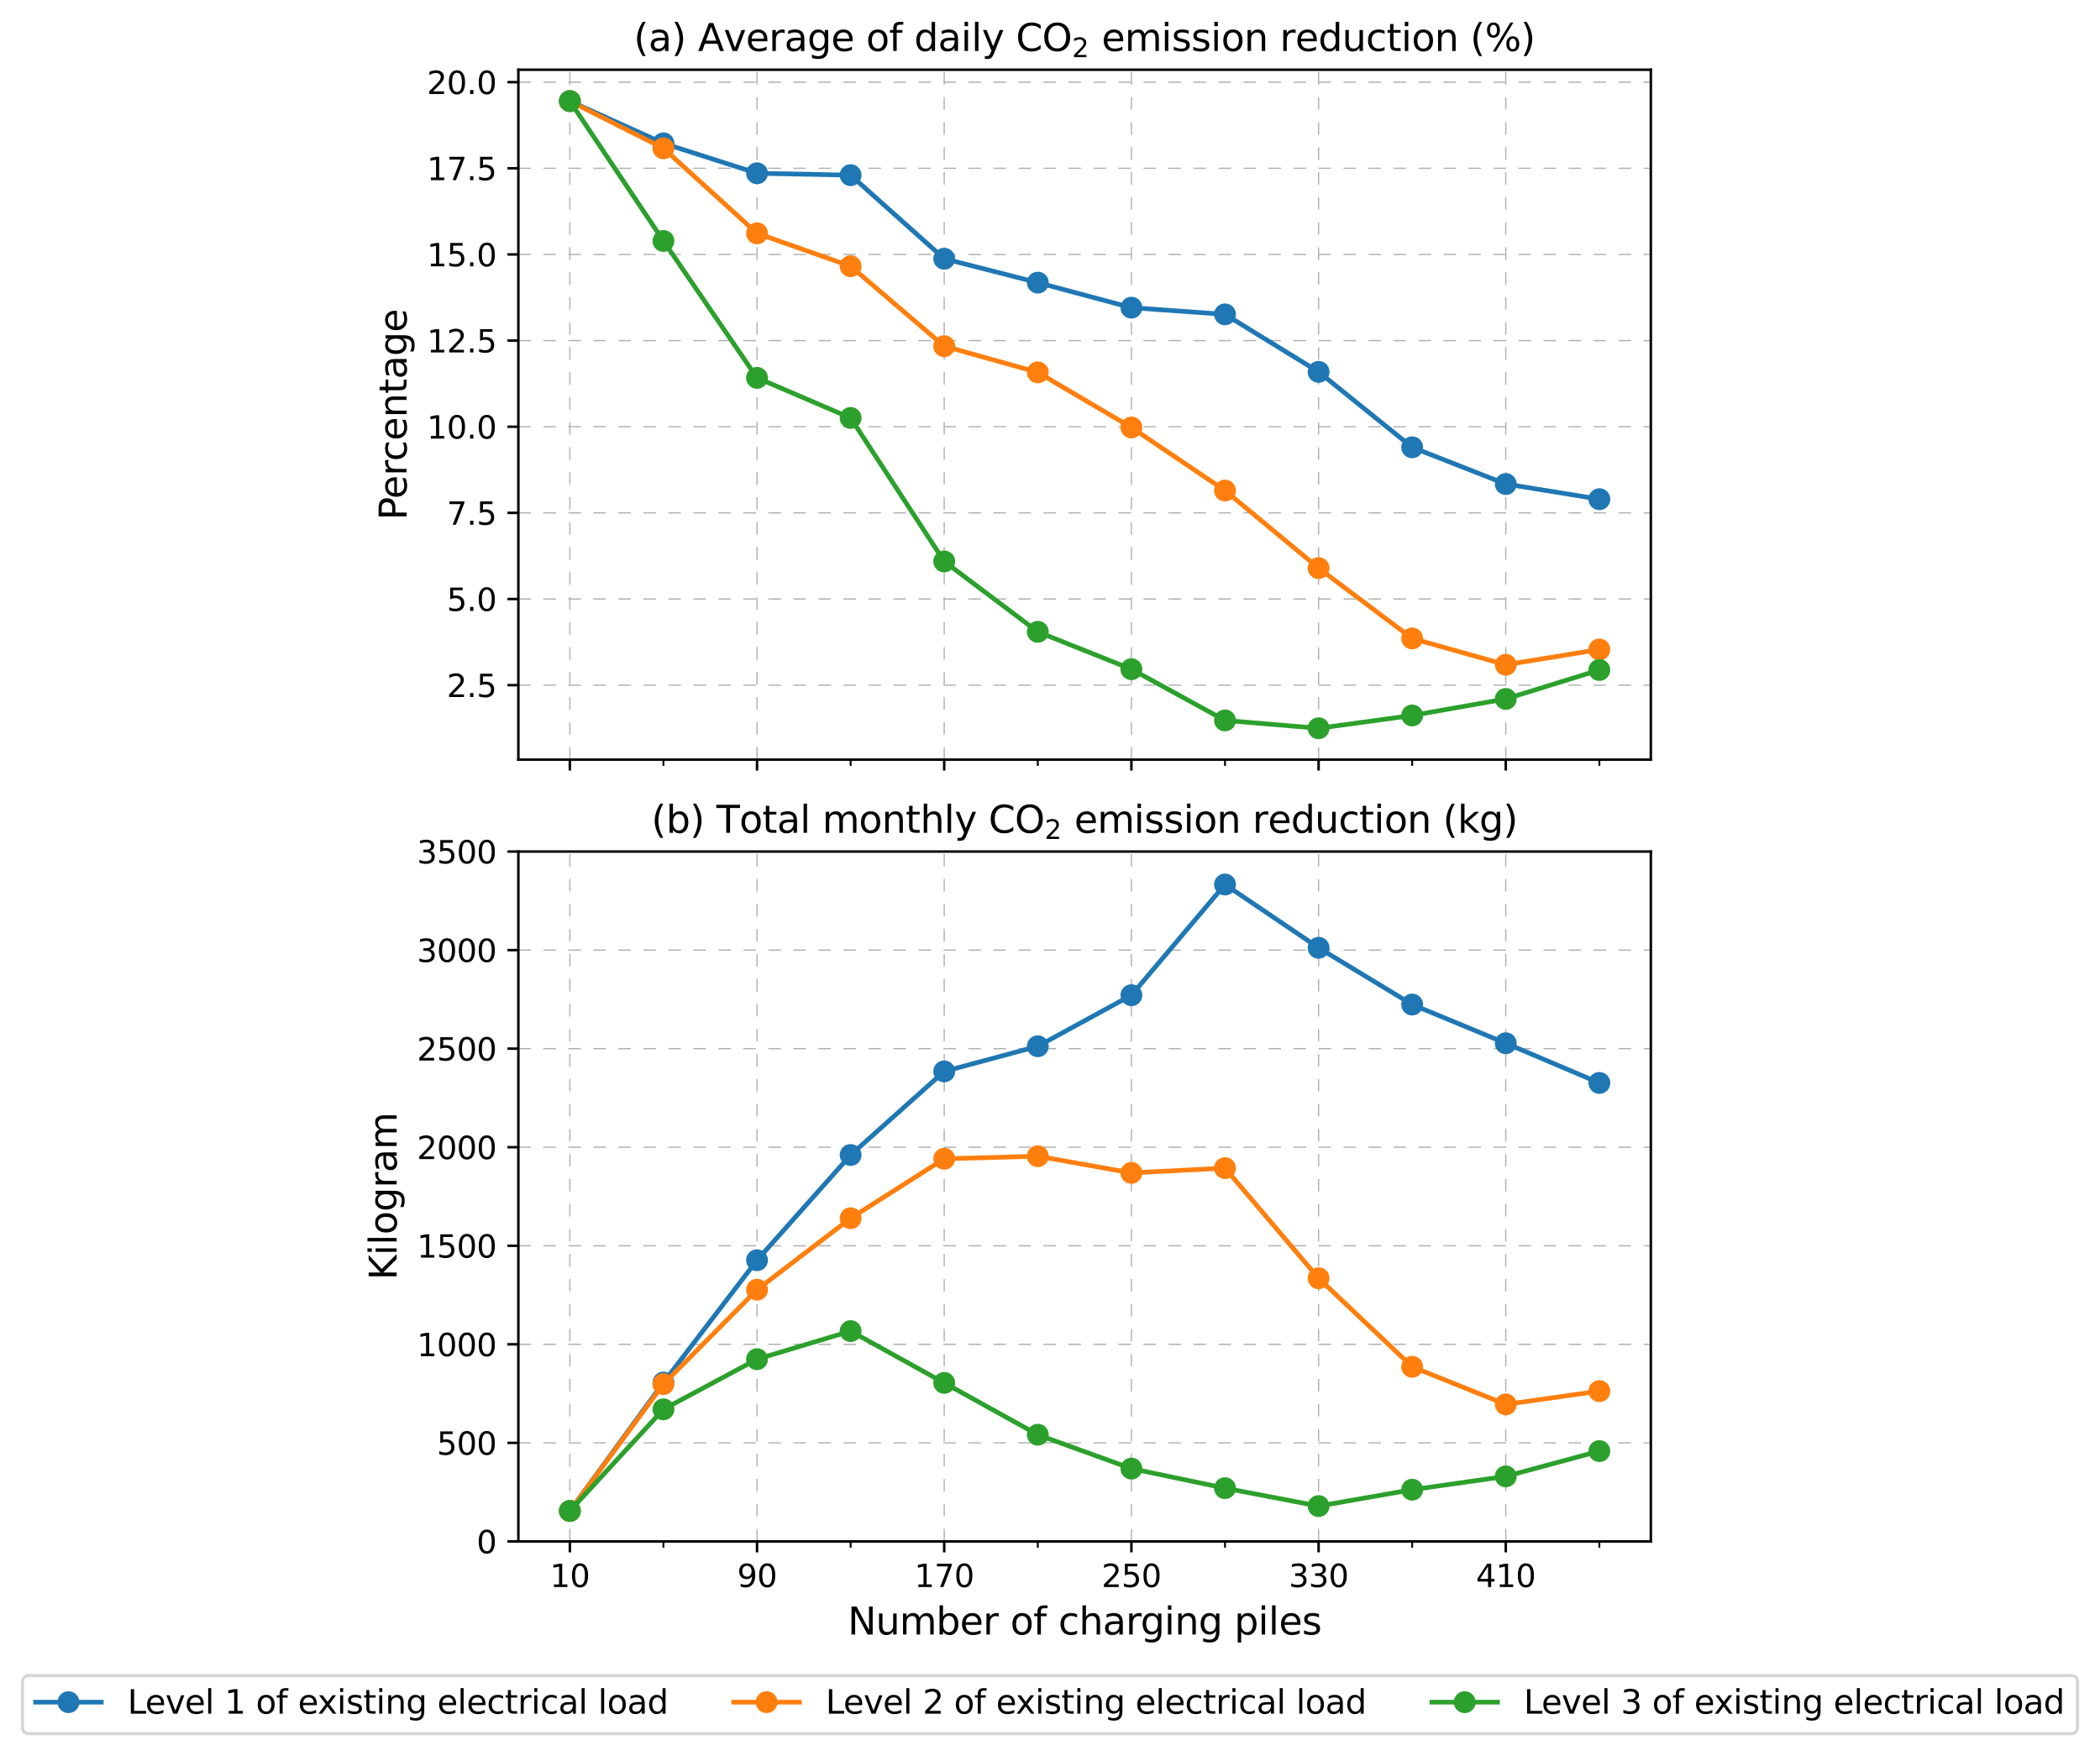 <?xml version="1.0" encoding="utf-8" standalone="no"?>
<!DOCTYPE svg PUBLIC "-//W3C//DTD SVG 1.1//EN"
  "http://www.w3.org/Graphics/SVG/1.1/DTD/svg11.dtd">
<svg xmlns:xlink="http://www.w3.org/1999/xlink" width="671.903pt" height="562.012pt" viewBox="0 0 671.903 562.012" xmlns="http://www.w3.org/2000/svg" version="1.1">
 <defs>
  <style type="text/css">*{stroke-linejoin: round; stroke-linecap: butt}</style>
 </defs>
 <g id="figure_1">
  <g id="patch_1">
   <path d="M 0 562.012 
L 671.903 562.012 
L 671.903 0 
L 0 0 
z
" style="fill: #ffffff"/>
  </g>
  <g id="axes_1">
   <g id="patch_2">
    <path d="M 165.855 243.104 
L 528.192 243.104 
L 528.192 22.32 
L 165.855 22.32 
z
" style="fill: #ffffff"/>
   </g>
   <g id="matplotlib.axis_1">
    <g id="xtick_1">
     <g id="line2d_1">
      <path d="M 182.325 243.104 
L 182.325 22.32 
" clip-path="url(#p4bd33defb8)" style="fill: none; stroke-dasharray: 4,4; stroke-dashoffset: 0; stroke: #b0b0b0; stroke-width: 0.4"/>
     </g>
     <g id="line2d_2">
      <defs>
       <path id="m3a90ec2b90" d="M 0 0 
L 0 3.5 
" style="stroke: #000000; stroke-width: 0.8"/>
      </defs>
      <g>
       <use xlink:href="#m3a90ec2b90" x="182.325" y="243.104" style="stroke: #000000; stroke-width: 0.8"/>
      </g>
     </g>
    </g>
    <g id="xtick_2">
     <g id="line2d_3">
      <path d="M 242.216 243.104 
L 242.216 22.32 
" clip-path="url(#p4bd33defb8)" style="fill: none; stroke-dasharray: 4,4; stroke-dashoffset: 0; stroke: #b0b0b0; stroke-width: 0.4"/>
     </g>
     <g id="line2d_4">
      <g>
       <use xlink:href="#m3a90ec2b90" x="242.216" y="243.104" style="stroke: #000000; stroke-width: 0.8"/>
      </g>
     </g>
    </g>
    <g id="xtick_3">
     <g id="line2d_5">
      <path d="M 302.106 243.104 
L 302.106 22.32 
" clip-path="url(#p4bd33defb8)" style="fill: none; stroke-dasharray: 4,4; stroke-dashoffset: 0; stroke: #b0b0b0; stroke-width: 0.4"/>
     </g>
     <g id="line2d_6">
      <g>
       <use xlink:href="#m3a90ec2b90" x="302.106" y="243.104" style="stroke: #000000; stroke-width: 0.8"/>
      </g>
     </g>
    </g>
    <g id="xtick_4">
     <g id="line2d_7">
      <path d="M 361.996 243.104 
L 361.996 22.32 
" clip-path="url(#p4bd33defb8)" style="fill: none; stroke-dasharray: 4,4; stroke-dashoffset: 0; stroke: #b0b0b0; stroke-width: 0.4"/>
     </g>
     <g id="line2d_8">
      <g>
       <use xlink:href="#m3a90ec2b90" x="361.996" y="243.104" style="stroke: #000000; stroke-width: 0.8"/>
      </g>
     </g>
    </g>
    <g id="xtick_5">
     <g id="line2d_9">
      <path d="M 421.886 243.104 
L 421.886 22.32 
" clip-path="url(#p4bd33defb8)" style="fill: none; stroke-dasharray: 4,4; stroke-dashoffset: 0; stroke: #b0b0b0; stroke-width: 0.4"/>
     </g>
     <g id="line2d_10">
      <g>
       <use xlink:href="#m3a90ec2b90" x="421.886" y="243.104" style="stroke: #000000; stroke-width: 0.8"/>
      </g>
     </g>
    </g>
    <g id="xtick_6">
     <g id="line2d_11">
      <path d="M 481.777 243.104 
L 481.777 22.32 
" clip-path="url(#p4bd33defb8)" style="fill: none; stroke-dasharray: 4,4; stroke-dashoffset: 0; stroke: #b0b0b0; stroke-width: 0.4"/>
     </g>
     <g id="line2d_12">
      <g>
       <use xlink:href="#m3a90ec2b90" x="481.777" y="243.104" style="stroke: #000000; stroke-width: 0.8"/>
      </g>
     </g>
    </g>
    <g id="xtick_7">
     <g id="line2d_13">
      <defs>
       <path id="m0f538f258d" d="M 0 0 
L 0 2 
" style="stroke: #000000; stroke-width: 0.6"/>
      </defs>
      <g>
       <use xlink:href="#m0f538f258d" x="212.27" y="243.104" style="stroke: #000000; stroke-width: 0.6"/>
      </g>
     </g>
    </g>
    <g id="xtick_8">
     <g id="line2d_14">
      <g>
       <use xlink:href="#m0f538f258d" x="272.161" y="243.104" style="stroke: #000000; stroke-width: 0.6"/>
      </g>
     </g>
    </g>
    <g id="xtick_9">
     <g id="line2d_15">
      <g>
       <use xlink:href="#m0f538f258d" x="332.051" y="243.104" style="stroke: #000000; stroke-width: 0.6"/>
      </g>
     </g>
    </g>
    <g id="xtick_10">
     <g id="line2d_16">
      <g>
       <use xlink:href="#m0f538f258d" x="391.941" y="243.104" style="stroke: #000000; stroke-width: 0.6"/>
      </g>
     </g>
    </g>
    <g id="xtick_11">
     <g id="line2d_17">
      <g>
       <use xlink:href="#m0f538f258d" x="451.832" y="243.104" style="stroke: #000000; stroke-width: 0.6"/>
      </g>
     </g>
    </g>
    <g id="xtick_12">
     <g id="line2d_18">
      <g>
       <use xlink:href="#m0f538f258d" x="511.722" y="243.104" style="stroke: #000000; stroke-width: 0.6"/>
      </g>
     </g>
    </g>
   </g>
   <g id="matplotlib.axis_2">
    <g id="ytick_1">
     <g id="line2d_19">
      <path d="M 165.855 219.276 
L 528.192 219.276 
" clip-path="url(#p4bd33defb8)" style="fill: none; stroke-dasharray: 4,4; stroke-dashoffset: 0; stroke: #b0b0b0; stroke-width: 0.4"/>
     </g>
     <g id="line2d_20">
      <defs>
       <path id="m5c12bcf31d" d="M 0 0 
L -3.5 0 
" style="stroke: #000000; stroke-width: 0.8"/>
      </defs>
      <g>
       <use xlink:href="#m5c12bcf31d" x="165.855" y="219.276" style="stroke: #000000; stroke-width: 0.8"/>
      </g>
     </g>
     <g id="text_1">
      <!-- 2.5 -->
      <g transform="translate(142.952 223.075) scale(0.1 -0.1)">
       <defs>
        <path id="DejaVuSans-32" d="M 1228 531 
L 3431 531 
L 3431 0 
L 469 0 
L 469 531 
Q 828 903 1448 1529 
Q 2069 2156 2228 2338 
Q 2531 2678 2651 2914 
Q 2772 3150 2772 3378 
Q 2772 3750 2511 3984 
Q 2250 4219 1831 4219 
Q 1534 4219 1204 4116 
Q 875 4013 500 3803 
L 500 4441 
Q 881 4594 1212 4672 
Q 1544 4750 1819 4750 
Q 2544 4750 2975 4387 
Q 3406 4025 3406 3419 
Q 3406 3131 3298 2873 
Q 3191 2616 2906 2266 
Q 2828 2175 2409 1742 
Q 1991 1309 1228 531 
z
" transform="scale(0.016)"/>
        <path id="DejaVuSans-2e" d="M 684 794 
L 1344 794 
L 1344 0 
L 684 0 
L 684 794 
z
" transform="scale(0.016)"/>
        <path id="DejaVuSans-35" d="M 691 4666 
L 3169 4666 
L 3169 4134 
L 1269 4134 
L 1269 2991 
Q 1406 3038 1543 3061 
Q 1681 3084 1819 3084 
Q 2600 3084 3056 2656 
Q 3513 2228 3513 1497 
Q 3513 744 3044 326 
Q 2575 -91 1722 -91 
Q 1428 -91 1123 -41 
Q 819 9 494 109 
L 494 744 
Q 775 591 1075 516 
Q 1375 441 1709 441 
Q 2250 441 2565 725 
Q 2881 1009 2881 1497 
Q 2881 1984 2565 2268 
Q 2250 2553 1709 2553 
Q 1456 2553 1204 2497 
Q 953 2441 691 2322 
L 691 4666 
z
" transform="scale(0.016)"/>
       </defs>
       <use xlink:href="#DejaVuSans-32"/>
       <use xlink:href="#DejaVuSans-2e" x="63.623"/>
       <use xlink:href="#DejaVuSans-35" x="95.41"/>
      </g>
     </g>
    </g>
    <g id="ytick_2">
     <g id="line2d_21">
      <path d="M 165.855 191.706 
L 528.192 191.706 
" clip-path="url(#p4bd33defb8)" style="fill: none; stroke-dasharray: 4,4; stroke-dashoffset: 0; stroke: #b0b0b0; stroke-width: 0.4"/>
     </g>
     <g id="line2d_22">
      <g>
       <use xlink:href="#m5c12bcf31d" x="165.855" y="191.706" style="stroke: #000000; stroke-width: 0.8"/>
      </g>
     </g>
     <g id="text_2">
      <!-- 5.0 -->
      <g transform="translate(142.952 195.506) scale(0.1 -0.1)">
       <defs>
        <path id="DejaVuSans-30" d="M 2034 4250 
Q 1547 4250 1301 3770 
Q 1056 3291 1056 2328 
Q 1056 1369 1301 889 
Q 1547 409 2034 409 
Q 2525 409 2770 889 
Q 3016 1369 3016 2328 
Q 3016 3291 2770 3770 
Q 2525 4250 2034 4250 
z
M 2034 4750 
Q 2819 4750 3233 4129 
Q 3647 3509 3647 2328 
Q 3647 1150 3233 529 
Q 2819 -91 2034 -91 
Q 1250 -91 836 529 
Q 422 1150 422 2328 
Q 422 3509 836 4129 
Q 1250 4750 2034 4750 
z
" transform="scale(0.016)"/>
       </defs>
       <use xlink:href="#DejaVuSans-35"/>
       <use xlink:href="#DejaVuSans-2e" x="63.623"/>
       <use xlink:href="#DejaVuSans-30" x="95.41"/>
      </g>
     </g>
    </g>
    <g id="ytick_3">
     <g id="line2d_23">
      <path d="M 165.855 164.137 
L 528.192 164.137 
" clip-path="url(#p4bd33defb8)" style="fill: none; stroke-dasharray: 4,4; stroke-dashoffset: 0; stroke: #b0b0b0; stroke-width: 0.4"/>
     </g>
     <g id="line2d_24">
      <g>
       <use xlink:href="#m5c12bcf31d" x="165.855" y="164.137" style="stroke: #000000; stroke-width: 0.8"/>
      </g>
     </g>
     <g id="text_3">
      <!-- 7.5 -->
      <g transform="translate(142.952 167.937) scale(0.1 -0.1)">
       <defs>
        <path id="DejaVuSans-37" d="M 525 4666 
L 3525 4666 
L 3525 4397 
L 1831 0 
L 1172 0 
L 2766 4134 
L 525 4134 
L 525 4666 
z
" transform="scale(0.016)"/>
       </defs>
       <use xlink:href="#DejaVuSans-37"/>
       <use xlink:href="#DejaVuSans-2e" x="63.623"/>
       <use xlink:href="#DejaVuSans-35" x="95.41"/>
      </g>
     </g>
    </g>
    <g id="ytick_4">
     <g id="line2d_25">
      <path d="M 165.855 136.568 
L 528.192 136.568 
" clip-path="url(#p4bd33defb8)" style="fill: none; stroke-dasharray: 4,4; stroke-dashoffset: 0; stroke: #b0b0b0; stroke-width: 0.4"/>
     </g>
     <g id="line2d_26">
      <g>
       <use xlink:href="#m5c12bcf31d" x="165.855" y="136.568" style="stroke: #000000; stroke-width: 0.8"/>
      </g>
     </g>
     <g id="text_4">
      <!-- 10.0 -->
      <g transform="translate(136.59 140.367) scale(0.1 -0.1)">
       <defs>
        <path id="DejaVuSans-31" d="M 794 531 
L 1825 531 
L 1825 4091 
L 703 3866 
L 703 4441 
L 1819 4666 
L 2450 4666 
L 2450 531 
L 3481 531 
L 3481 0 
L 794 0 
L 794 531 
z
" transform="scale(0.016)"/>
       </defs>
       <use xlink:href="#DejaVuSans-31"/>
       <use xlink:href="#DejaVuSans-30" x="63.623"/>
       <use xlink:href="#DejaVuSans-2e" x="127.246"/>
       <use xlink:href="#DejaVuSans-30" x="159.033"/>
      </g>
     </g>
    </g>
    <g id="ytick_5">
     <g id="line2d_27">
      <path d="M 165.855 108.999 
L 528.192 108.999 
" clip-path="url(#p4bd33defb8)" style="fill: none; stroke-dasharray: 4,4; stroke-dashoffset: 0; stroke: #b0b0b0; stroke-width: 0.4"/>
     </g>
     <g id="line2d_28">
      <g>
       <use xlink:href="#m5c12bcf31d" x="165.855" y="108.999" style="stroke: #000000; stroke-width: 0.8"/>
      </g>
     </g>
     <g id="text_5">
      <!-- 12.5 -->
      <g transform="translate(136.59 112.798) scale(0.1 -0.1)">
       <use xlink:href="#DejaVuSans-31"/>
       <use xlink:href="#DejaVuSans-32" x="63.623"/>
       <use xlink:href="#DejaVuSans-2e" x="127.246"/>
       <use xlink:href="#DejaVuSans-35" x="159.033"/>
      </g>
     </g>
    </g>
    <g id="ytick_6">
     <g id="line2d_29">
      <path d="M 165.855 81.43 
L 528.192 81.43 
" clip-path="url(#p4bd33defb8)" style="fill: none; stroke-dasharray: 4,4; stroke-dashoffset: 0; stroke: #b0b0b0; stroke-width: 0.4"/>
     </g>
     <g id="line2d_30">
      <g>
       <use xlink:href="#m5c12bcf31d" x="165.855" y="81.43" style="stroke: #000000; stroke-width: 0.8"/>
      </g>
     </g>
     <g id="text_6">
      <!-- 15.0 -->
      <g transform="translate(136.59 85.229) scale(0.1 -0.1)">
       <use xlink:href="#DejaVuSans-31"/>
       <use xlink:href="#DejaVuSans-35" x="63.623"/>
       <use xlink:href="#DejaVuSans-2e" x="127.246"/>
       <use xlink:href="#DejaVuSans-30" x="159.033"/>
      </g>
     </g>
    </g>
    <g id="ytick_7">
     <g id="line2d_31">
      <path d="M 165.855 53.861 
L 528.192 53.861 
" clip-path="url(#p4bd33defb8)" style="fill: none; stroke-dasharray: 4,4; stroke-dashoffset: 0; stroke: #b0b0b0; stroke-width: 0.4"/>
     </g>
     <g id="line2d_32">
      <g>
       <use xlink:href="#m5c12bcf31d" x="165.855" y="53.861" style="stroke: #000000; stroke-width: 0.8"/>
      </g>
     </g>
     <g id="text_7">
      <!-- 17.5 -->
      <g transform="translate(136.59 57.66) scale(0.1 -0.1)">
       <use xlink:href="#DejaVuSans-31"/>
       <use xlink:href="#DejaVuSans-37" x="63.623"/>
       <use xlink:href="#DejaVuSans-2e" x="127.246"/>
       <use xlink:href="#DejaVuSans-35" x="159.033"/>
      </g>
     </g>
    </g>
    <g id="ytick_8">
     <g id="line2d_33">
      <path d="M 165.855 26.292 
L 528.192 26.292 
" clip-path="url(#p4bd33defb8)" style="fill: none; stroke-dasharray: 4,4; stroke-dashoffset: 0; stroke: #b0b0b0; stroke-width: 0.4"/>
     </g>
     <g id="line2d_34">
      <g>
       <use xlink:href="#m5c12bcf31d" x="165.855" y="26.292" style="stroke: #000000; stroke-width: 0.8"/>
      </g>
     </g>
     <g id="text_8">
      <!-- 20.0 -->
      <g transform="translate(136.59 30.091) scale(0.1 -0.1)">
       <use xlink:href="#DejaVuSans-32"/>
       <use xlink:href="#DejaVuSans-30" x="63.623"/>
       <use xlink:href="#DejaVuSans-2e" x="127.246"/>
       <use xlink:href="#DejaVuSans-30" x="159.033"/>
      </g>
     </g>
    </g>
    <g id="text_9">
     <!-- Percentage -->
     <g transform="translate(130.094 166.459) rotate(-90) scale(0.12 -0.12)">
      <defs>
       <path id="DejaVuSans-50" d="M 1259 4147 
L 1259 2394 
L 2053 2394 
Q 2494 2394 2734 2622 
Q 2975 2850 2975 3272 
Q 2975 3691 2734 3919 
Q 2494 4147 2053 4147 
L 1259 4147 
z
M 628 4666 
L 2053 4666 
Q 2838 4666 3239 4311 
Q 3641 3956 3641 3272 
Q 3641 2581 3239 2228 
Q 2838 1875 2053 1875 
L 1259 1875 
L 1259 0 
L 628 0 
L 628 4666 
z
" transform="scale(0.016)"/>
       <path id="DejaVuSans-65" d="M 3597 1894 
L 3597 1613 
L 953 1613 
Q 991 1019 1311 708 
Q 1631 397 2203 397 
Q 2534 397 2845 478 
Q 3156 559 3463 722 
L 3463 178 
Q 3153 47 2828 -22 
Q 2503 -91 2169 -91 
Q 1331 -91 842 396 
Q 353 884 353 1716 
Q 353 2575 817 3079 
Q 1281 3584 2069 3584 
Q 2775 3584 3186 3129 
Q 3597 2675 3597 1894 
z
M 3022 2063 
Q 3016 2534 2758 2815 
Q 2500 3097 2075 3097 
Q 1594 3097 1305 2825 
Q 1016 2553 972 2059 
L 3022 2063 
z
" transform="scale(0.016)"/>
       <path id="DejaVuSans-72" d="M 2631 2963 
Q 2534 3019 2420 3045 
Q 2306 3072 2169 3072 
Q 1681 3072 1420 2755 
Q 1159 2438 1159 1844 
L 1159 0 
L 581 0 
L 581 3500 
L 1159 3500 
L 1159 2956 
Q 1341 3275 1631 3429 
Q 1922 3584 2338 3584 
Q 2397 3584 2469 3576 
Q 2541 3569 2628 3553 
L 2631 2963 
z
" transform="scale(0.016)"/>
       <path id="DejaVuSans-63" d="M 3122 3366 
L 3122 2828 
Q 2878 2963 2633 3030 
Q 2388 3097 2138 3097 
Q 1578 3097 1268 2742 
Q 959 2388 959 1747 
Q 959 1106 1268 751 
Q 1578 397 2138 397 
Q 2388 397 2633 464 
Q 2878 531 3122 666 
L 3122 134 
Q 2881 22 2623 -34 
Q 2366 -91 2075 -91 
Q 1284 -91 818 406 
Q 353 903 353 1747 
Q 353 2603 823 3093 
Q 1294 3584 2113 3584 
Q 2378 3584 2631 3529 
Q 2884 3475 3122 3366 
z
" transform="scale(0.016)"/>
       <path id="DejaVuSans-6e" d="M 3513 2113 
L 3513 0 
L 2938 0 
L 2938 2094 
Q 2938 2591 2744 2837 
Q 2550 3084 2163 3084 
Q 1697 3084 1428 2787 
Q 1159 2491 1159 1978 
L 1159 0 
L 581 0 
L 581 3500 
L 1159 3500 
L 1159 2956 
Q 1366 3272 1645 3428 
Q 1925 3584 2291 3584 
Q 2894 3584 3203 3211 
Q 3513 2838 3513 2113 
z
" transform="scale(0.016)"/>
       <path id="DejaVuSans-74" d="M 1172 4494 
L 1172 3500 
L 2356 3500 
L 2356 3053 
L 1172 3053 
L 1172 1153 
Q 1172 725 1289 603 
Q 1406 481 1766 481 
L 2356 481 
L 2356 0 
L 1766 0 
Q 1100 0 847 248 
Q 594 497 594 1153 
L 594 3053 
L 172 3053 
L 172 3500 
L 594 3500 
L 594 4494 
L 1172 4494 
z
" transform="scale(0.016)"/>
       <path id="DejaVuSans-61" d="M 2194 1759 
Q 1497 1759 1228 1600 
Q 959 1441 959 1056 
Q 959 750 1161 570 
Q 1363 391 1709 391 
Q 2188 391 2477 730 
Q 2766 1069 2766 1631 
L 2766 1759 
L 2194 1759 
z
M 3341 1997 
L 3341 0 
L 2766 0 
L 2766 531 
Q 2569 213 2275 61 
Q 1981 -91 1556 -91 
Q 1019 -91 701 211 
Q 384 513 384 1019 
Q 384 1609 779 1909 
Q 1175 2209 1959 2209 
L 2766 2209 
L 2766 2266 
Q 2766 2663 2505 2880 
Q 2244 3097 1772 3097 
Q 1472 3097 1187 3025 
Q 903 2953 641 2809 
L 641 3341 
Q 956 3463 1253 3523 
Q 1550 3584 1831 3584 
Q 2591 3584 2966 3190 
Q 3341 2797 3341 1997 
z
" transform="scale(0.016)"/>
       <path id="DejaVuSans-67" d="M 2906 1791 
Q 2906 2416 2648 2759 
Q 2391 3103 1925 3103 
Q 1463 3103 1205 2759 
Q 947 2416 947 1791 
Q 947 1169 1205 825 
Q 1463 481 1925 481 
Q 2391 481 2648 825 
Q 2906 1169 2906 1791 
z
M 3481 434 
Q 3481 -459 3084 -895 
Q 2688 -1331 1869 -1331 
Q 1566 -1331 1297 -1286 
Q 1028 -1241 775 -1147 
L 775 -588 
Q 1028 -725 1275 -790 
Q 1522 -856 1778 -856 
Q 2344 -856 2625 -561 
Q 2906 -266 2906 331 
L 2906 616 
Q 2728 306 2450 153 
Q 2172 0 1784 0 
Q 1141 0 747 490 
Q 353 981 353 1791 
Q 353 2603 747 3093 
Q 1141 3584 1784 3584 
Q 2172 3584 2450 3431 
Q 2728 3278 2906 2969 
L 2906 3500 
L 3481 3500 
L 3481 434 
z
" transform="scale(0.016)"/>
      </defs>
      <use xlink:href="#DejaVuSans-50"/>
      <use xlink:href="#DejaVuSans-65" x="56.678"/>
      <use xlink:href="#DejaVuSans-72" x="118.201"/>
      <use xlink:href="#DejaVuSans-63" x="157.064"/>
      <use xlink:href="#DejaVuSans-65" x="212.045"/>
      <use xlink:href="#DejaVuSans-6e" x="273.568"/>
      <use xlink:href="#DejaVuSans-74" x="336.947"/>
      <use xlink:href="#DejaVuSans-61" x="376.156"/>
      <use xlink:href="#DejaVuSans-67" x="437.436"/>
      <use xlink:href="#DejaVuSans-65" x="500.912"/>
     </g>
    </g>
   </g>
   <g id="line2d_35">
    <path d="M 182.325 32.356 
L 212.27 45.862 
L 242.216 55.453 
L 272.161 56.056 
L 302.106 82.804 
L 332.051 90.451 
L 361.996 98.47 
L 391.941 100.601 
L 421.886 119.008 
L 451.832 143.157 
L 481.777 154.905 
L 511.722 159.754 
" clip-path="url(#p4bd33defb8)" style="fill: none; stroke: #1f77b4; stroke-width: 1.5; stroke-linecap: square"/>
    <defs>
     <path id="me95fc21629" d="M 0 3 
C 0.796 3 1.559 2.684 2.121 2.121 
C 2.684 1.559 3 0.796 3 0 
C 3 -0.796 2.684 -1.559 2.121 -2.121 
C 1.559 -2.684 0.796 -3 0 -3 
C -0.796 -3 -1.559 -2.684 -2.121 -2.121 
C -2.684 -1.559 -3 -0.796 -3 0 
C -3 0.796 -2.684 1.559 -2.121 2.121 
C -1.559 2.684 -0.796 3 0 3 
z
" style="stroke: #1f77b4"/>
    </defs>
    <g clip-path="url(#p4bd33defb8)">
     <use xlink:href="#me95fc21629" x="182.325" y="32.356" style="fill: #1f77b4; stroke: #1f77b4"/>
     <use xlink:href="#me95fc21629" x="212.27" y="45.862" style="fill: #1f77b4; stroke: #1f77b4"/>
     <use xlink:href="#me95fc21629" x="242.216" y="55.453" style="fill: #1f77b4; stroke: #1f77b4"/>
     <use xlink:href="#me95fc21629" x="272.161" y="56.056" style="fill: #1f77b4; stroke: #1f77b4"/>
     <use xlink:href="#me95fc21629" x="302.106" y="82.804" style="fill: #1f77b4; stroke: #1f77b4"/>
     <use xlink:href="#me95fc21629" x="332.051" y="90.451" style="fill: #1f77b4; stroke: #1f77b4"/>
     <use xlink:href="#me95fc21629" x="361.996" y="98.47" style="fill: #1f77b4; stroke: #1f77b4"/>
     <use xlink:href="#me95fc21629" x="391.941" y="100.601" style="fill: #1f77b4; stroke: #1f77b4"/>
     <use xlink:href="#me95fc21629" x="421.886" y="119.008" style="fill: #1f77b4; stroke: #1f77b4"/>
     <use xlink:href="#me95fc21629" x="451.832" y="143.157" style="fill: #1f77b4; stroke: #1f77b4"/>
     <use xlink:href="#me95fc21629" x="481.777" y="154.905" style="fill: #1f77b4; stroke: #1f77b4"/>
     <use xlink:href="#me95fc21629" x="511.722" y="159.754" style="fill: #1f77b4; stroke: #1f77b4"/>
    </g>
   </g>
   <g id="line2d_36">
    <path d="M 182.325 32.356 
L 212.27 47.46 
L 242.216 74.67 
L 272.161 85.204 
L 302.106 110.788 
L 332.051 119.169 
L 361.996 136.807 
L 391.941 156.996 
L 421.886 181.814 
L 451.832 204.325 
L 481.777 212.749 
L 511.722 207.855 
" clip-path="url(#p4bd33defb8)" style="fill: none; stroke: #ff7f0e; stroke-width: 1.5; stroke-linecap: square"/>
    <defs>
     <path id="m84a03321e9" d="M 0 3 
C 0.796 3 1.559 2.684 2.121 2.121 
C 2.684 1.559 3 0.796 3 0 
C 3 -0.796 2.684 -1.559 2.121 -2.121 
C 1.559 -2.684 0.796 -3 0 -3 
C -0.796 -3 -1.559 -2.684 -2.121 -2.121 
C -2.684 -1.559 -3 -0.796 -3 0 
C -3 0.796 -2.684 1.559 -2.121 2.121 
C -1.559 2.684 -0.796 3 0 3 
z
" style="stroke: #ff7f0e"/>
    </defs>
    <g clip-path="url(#p4bd33defb8)">
     <use xlink:href="#m84a03321e9" x="182.325" y="32.356" style="fill: #ff7f0e; stroke: #ff7f0e"/>
     <use xlink:href="#m84a03321e9" x="212.27" y="47.46" style="fill: #ff7f0e; stroke: #ff7f0e"/>
     <use xlink:href="#m84a03321e9" x="242.216" y="74.67" style="fill: #ff7f0e; stroke: #ff7f0e"/>
     <use xlink:href="#m84a03321e9" x="272.161" y="85.204" style="fill: #ff7f0e; stroke: #ff7f0e"/>
     <use xlink:href="#m84a03321e9" x="302.106" y="110.788" style="fill: #ff7f0e; stroke: #ff7f0e"/>
     <use xlink:href="#m84a03321e9" x="332.051" y="119.169" style="fill: #ff7f0e; stroke: #ff7f0e"/>
     <use xlink:href="#m84a03321e9" x="361.996" y="136.807" style="fill: #ff7f0e; stroke: #ff7f0e"/>
     <use xlink:href="#m84a03321e9" x="391.941" y="156.996" style="fill: #ff7f0e; stroke: #ff7f0e"/>
     <use xlink:href="#m84a03321e9" x="421.886" y="181.814" style="fill: #ff7f0e; stroke: #ff7f0e"/>
     <use xlink:href="#m84a03321e9" x="451.832" y="204.325" style="fill: #ff7f0e; stroke: #ff7f0e"/>
     <use xlink:href="#m84a03321e9" x="481.777" y="212.749" style="fill: #ff7f0e; stroke: #ff7f0e"/>
     <use xlink:href="#m84a03321e9" x="511.722" y="207.855" style="fill: #ff7f0e; stroke: #ff7f0e"/>
    </g>
   </g>
   <g id="line2d_37">
    <path d="M 182.325 32.356 
L 212.27 77.119 
L 242.216 120.927 
L 272.161 133.754 
L 302.106 179.682 
L 332.051 202.207 
L 361.996 214.163 
L 391.941 230.563 
L 421.886 233.068 
L 451.832 228.971 
L 481.777 223.685 
L 511.722 214.414 
" clip-path="url(#p4bd33defb8)" style="fill: none; stroke: #2ca02c; stroke-width: 1.5; stroke-linecap: square"/>
    <defs>
     <path id="m9c356d8057" d="M 0 3 
C 0.796 3 1.559 2.684 2.121 2.121 
C 2.684 1.559 3 0.796 3 0 
C 3 -0.796 2.684 -1.559 2.121 -2.121 
C 1.559 -2.684 0.796 -3 0 -3 
C -0.796 -3 -1.559 -2.684 -2.121 -2.121 
C -2.684 -1.559 -3 -0.796 -3 0 
C -3 0.796 -2.684 1.559 -2.121 2.121 
C -1.559 2.684 -0.796 3 0 3 
z
" style="stroke: #2ca02c"/>
    </defs>
    <g clip-path="url(#p4bd33defb8)">
     <use xlink:href="#m9c356d8057" x="182.325" y="32.356" style="fill: #2ca02c; stroke: #2ca02c"/>
     <use xlink:href="#m9c356d8057" x="212.27" y="77.119" style="fill: #2ca02c; stroke: #2ca02c"/>
     <use xlink:href="#m9c356d8057" x="242.216" y="120.927" style="fill: #2ca02c; stroke: #2ca02c"/>
     <use xlink:href="#m9c356d8057" x="272.161" y="133.754" style="fill: #2ca02c; stroke: #2ca02c"/>
     <use xlink:href="#m9c356d8057" x="302.106" y="179.682" style="fill: #2ca02c; stroke: #2ca02c"/>
     <use xlink:href="#m9c356d8057" x="332.051" y="202.207" style="fill: #2ca02c; stroke: #2ca02c"/>
     <use xlink:href="#m9c356d8057" x="361.996" y="214.163" style="fill: #2ca02c; stroke: #2ca02c"/>
     <use xlink:href="#m9c356d8057" x="391.941" y="230.563" style="fill: #2ca02c; stroke: #2ca02c"/>
     <use xlink:href="#m9c356d8057" x="421.886" y="233.068" style="fill: #2ca02c; stroke: #2ca02c"/>
     <use xlink:href="#m9c356d8057" x="451.832" y="228.971" style="fill: #2ca02c; stroke: #2ca02c"/>
     <use xlink:href="#m9c356d8057" x="481.777" y="223.685" style="fill: #2ca02c; stroke: #2ca02c"/>
     <use xlink:href="#m9c356d8057" x="511.722" y="214.414" style="fill: #2ca02c; stroke: #2ca02c"/>
    </g>
   </g>
   <g id="patch_3">
    <path d="M 165.855 243.104 
L 165.855 22.32 
" style="fill: none; stroke: #000000; stroke-width: 0.8; stroke-linejoin: miter; stroke-linecap: square"/>
   </g>
   <g id="patch_4">
    <path d="M 528.192 243.104 
L 528.192 22.32 
" style="fill: none; stroke: #000000; stroke-width: 0.8; stroke-linejoin: miter; stroke-linecap: square"/>
   </g>
   <g id="patch_5">
    <path d="M 165.855 243.104 
L 528.192 243.104 
" style="fill: none; stroke: #000000; stroke-width: 0.8; stroke-linejoin: miter; stroke-linecap: square"/>
   </g>
   <g id="patch_6">
    <path d="M 165.855 22.32 
L 528.192 22.32 
" style="fill: none; stroke: #000000; stroke-width: 0.8; stroke-linejoin: miter; stroke-linecap: square"/>
   </g>
   <g id="text_10">
    <!-- (a) Average of daily CO$_2$ emission reduction (%) -->
    <g transform="translate(202.784 16.32) scale(0.12 -0.12)">
     <defs>
      <path id="DejaVuSans-28" d="M 1984 4856 
Q 1566 4138 1362 3434 
Q 1159 2731 1159 2009 
Q 1159 1288 1364 580 
Q 1569 -128 1984 -844 
L 1484 -844 
Q 1016 -109 783 600 
Q 550 1309 550 2009 
Q 550 2706 781 3412 
Q 1013 4119 1484 4856 
L 1984 4856 
z
" transform="scale(0.016)"/>
      <path id="DejaVuSans-29" d="M 513 4856 
L 1013 4856 
Q 1481 4119 1714 3412 
Q 1947 2706 1947 2009 
Q 1947 1309 1714 600 
Q 1481 -109 1013 -844 
L 513 -844 
Q 928 -128 1133 580 
Q 1338 1288 1338 2009 
Q 1338 2731 1133 3434 
Q 928 4138 513 4856 
z
" transform="scale(0.016)"/>
      <path id="DejaVuSans-20" transform="scale(0.016)"/>
      <path id="DejaVuSans-41" d="M 2188 4044 
L 1331 1722 
L 3047 1722 
L 2188 4044 
z
M 1831 4666 
L 2547 4666 
L 4325 0 
L 3669 0 
L 3244 1197 
L 1141 1197 
L 716 0 
L 50 0 
L 1831 4666 
z
" transform="scale(0.016)"/>
      <path id="DejaVuSans-76" d="M 191 3500 
L 800 3500 
L 1894 563 
L 2988 3500 
L 3597 3500 
L 2284 0 
L 1503 0 
L 191 3500 
z
" transform="scale(0.016)"/>
      <path id="DejaVuSans-6f" d="M 1959 3097 
Q 1497 3097 1228 2736 
Q 959 2375 959 1747 
Q 959 1119 1226 758 
Q 1494 397 1959 397 
Q 2419 397 2687 759 
Q 2956 1122 2956 1747 
Q 2956 2369 2687 2733 
Q 2419 3097 1959 3097 
z
M 1959 3584 
Q 2709 3584 3137 3096 
Q 3566 2609 3566 1747 
Q 3566 888 3137 398 
Q 2709 -91 1959 -91 
Q 1206 -91 779 398 
Q 353 888 353 1747 
Q 353 2609 779 3096 
Q 1206 3584 1959 3584 
z
" transform="scale(0.016)"/>
      <path id="DejaVuSans-66" d="M 2375 4863 
L 2375 4384 
L 1825 4384 
Q 1516 4384 1395 4259 
Q 1275 4134 1275 3809 
L 1275 3500 
L 2222 3500 
L 2222 3053 
L 1275 3053 
L 1275 0 
L 697 0 
L 697 3053 
L 147 3053 
L 147 3500 
L 697 3500 
L 697 3744 
Q 697 4328 969 4595 
Q 1241 4863 1831 4863 
L 2375 4863 
z
" transform="scale(0.016)"/>
      <path id="DejaVuSans-64" d="M 2906 2969 
L 2906 4863 
L 3481 4863 
L 3481 0 
L 2906 0 
L 2906 525 
Q 2725 213 2448 61 
Q 2172 -91 1784 -91 
Q 1150 -91 751 415 
Q 353 922 353 1747 
Q 353 2572 751 3078 
Q 1150 3584 1784 3584 
Q 2172 3584 2448 3432 
Q 2725 3281 2906 2969 
z
M 947 1747 
Q 947 1113 1208 752 
Q 1469 391 1925 391 
Q 2381 391 2643 752 
Q 2906 1113 2906 1747 
Q 2906 2381 2643 2742 
Q 2381 3103 1925 3103 
Q 1469 3103 1208 2742 
Q 947 2381 947 1747 
z
" transform="scale(0.016)"/>
      <path id="DejaVuSans-69" d="M 603 3500 
L 1178 3500 
L 1178 0 
L 603 0 
L 603 3500 
z
M 603 4863 
L 1178 4863 
L 1178 4134 
L 603 4134 
L 603 4863 
z
" transform="scale(0.016)"/>
      <path id="DejaVuSans-6c" d="M 603 4863 
L 1178 4863 
L 1178 0 
L 603 0 
L 603 4863 
z
" transform="scale(0.016)"/>
      <path id="DejaVuSans-79" d="M 2059 -325 
Q 1816 -950 1584 -1140 
Q 1353 -1331 966 -1331 
L 506 -1331 
L 506 -850 
L 844 -850 
Q 1081 -850 1212 -737 
Q 1344 -625 1503 -206 
L 1606 56 
L 191 3500 
L 800 3500 
L 1894 763 
L 2988 3500 
L 3597 3500 
L 2059 -325 
z
" transform="scale(0.016)"/>
      <path id="DejaVuSans-43" d="M 4122 4306 
L 4122 3641 
Q 3803 3938 3442 4084 
Q 3081 4231 2675 4231 
Q 1875 4231 1450 3742 
Q 1025 3253 1025 2328 
Q 1025 1406 1450 917 
Q 1875 428 2675 428 
Q 3081 428 3442 575 
Q 3803 722 4122 1019 
L 4122 359 
Q 3791 134 3420 21 
Q 3050 -91 2638 -91 
Q 1578 -91 968 557 
Q 359 1206 359 2328 
Q 359 3453 968 4101 
Q 1578 4750 2638 4750 
Q 3056 4750 3426 4639 
Q 3797 4528 4122 4306 
z
" transform="scale(0.016)"/>
      <path id="DejaVuSans-4f" d="M 2522 4238 
Q 1834 4238 1429 3725 
Q 1025 3213 1025 2328 
Q 1025 1447 1429 934 
Q 1834 422 2522 422 
Q 3209 422 3611 934 
Q 4013 1447 4013 2328 
Q 4013 3213 3611 3725 
Q 3209 4238 2522 4238 
z
M 2522 4750 
Q 3503 4750 4090 4092 
Q 4678 3434 4678 2328 
Q 4678 1225 4090 567 
Q 3503 -91 2522 -91 
Q 1538 -91 948 565 
Q 359 1222 359 2328 
Q 359 3434 948 4092 
Q 1538 4750 2522 4750 
z
" transform="scale(0.016)"/>
      <path id="DejaVuSans-6d" d="M 3328 2828 
Q 3544 3216 3844 3400 
Q 4144 3584 4550 3584 
Q 5097 3584 5394 3201 
Q 5691 2819 5691 2113 
L 5691 0 
L 5113 0 
L 5113 2094 
Q 5113 2597 4934 2840 
Q 4756 3084 4391 3084 
Q 3944 3084 3684 2787 
Q 3425 2491 3425 1978 
L 3425 0 
L 2847 0 
L 2847 2094 
Q 2847 2600 2669 2842 
Q 2491 3084 2119 3084 
Q 1678 3084 1418 2786 
Q 1159 2488 1159 1978 
L 1159 0 
L 581 0 
L 581 3500 
L 1159 3500 
L 1159 2956 
Q 1356 3278 1631 3431 
Q 1906 3584 2284 3584 
Q 2666 3584 2933 3390 
Q 3200 3197 3328 2828 
z
" transform="scale(0.016)"/>
      <path id="DejaVuSans-73" d="M 2834 3397 
L 2834 2853 
Q 2591 2978 2328 3040 
Q 2066 3103 1784 3103 
Q 1356 3103 1142 2972 
Q 928 2841 928 2578 
Q 928 2378 1081 2264 
Q 1234 2150 1697 2047 
L 1894 2003 
Q 2506 1872 2764 1633 
Q 3022 1394 3022 966 
Q 3022 478 2636 193 
Q 2250 -91 1575 -91 
Q 1294 -91 989 -36 
Q 684 19 347 128 
L 347 722 
Q 666 556 975 473 
Q 1284 391 1588 391 
Q 1994 391 2212 530 
Q 2431 669 2431 922 
Q 2431 1156 2273 1281 
Q 2116 1406 1581 1522 
L 1381 1569 
Q 847 1681 609 1914 
Q 372 2147 372 2553 
Q 372 3047 722 3315 
Q 1072 3584 1716 3584 
Q 2034 3584 2315 3537 
Q 2597 3491 2834 3397 
z
" transform="scale(0.016)"/>
      <path id="DejaVuSans-75" d="M 544 1381 
L 544 3500 
L 1119 3500 
L 1119 1403 
Q 1119 906 1312 657 
Q 1506 409 1894 409 
Q 2359 409 2629 706 
Q 2900 1003 2900 1516 
L 2900 3500 
L 3475 3500 
L 3475 0 
L 2900 0 
L 2900 538 
Q 2691 219 2414 64 
Q 2138 -91 1772 -91 
Q 1169 -91 856 284 
Q 544 659 544 1381 
z
M 1991 3584 
L 1991 3584 
z
" transform="scale(0.016)"/>
      <path id="DejaVuSans-25" d="M 4653 2053 
Q 4381 2053 4226 1822 
Q 4072 1591 4072 1178 
Q 4072 772 4226 539 
Q 4381 306 4653 306 
Q 4919 306 5073 539 
Q 5228 772 5228 1178 
Q 5228 1588 5073 1820 
Q 4919 2053 4653 2053 
z
M 4653 2450 
Q 5147 2450 5437 2106 
Q 5728 1763 5728 1178 
Q 5728 594 5436 251 
Q 5144 -91 4653 -91 
Q 4153 -91 3862 251 
Q 3572 594 3572 1178 
Q 3572 1766 3864 2108 
Q 4156 2450 4653 2450 
z
M 1428 4353 
Q 1159 4353 1004 4120 
Q 850 3888 850 3481 
Q 850 3069 1003 2837 
Q 1156 2606 1428 2606 
Q 1700 2606 1854 2837 
Q 2009 3069 2009 3481 
Q 2009 3884 1853 4118 
Q 1697 4353 1428 4353 
z
M 4250 4750 
L 4750 4750 
L 1831 -91 
L 1331 -91 
L 4250 4750 
z
M 1428 4750 
Q 1922 4750 2215 4408 
Q 2509 4066 2509 3481 
Q 2509 2891 2217 2550 
Q 1925 2209 1428 2209 
Q 931 2209 642 2551 
Q 353 2894 353 3481 
Q 353 4063 643 4406 
Q 934 4750 1428 4750 
z
" transform="scale(0.016)"/>
     </defs>
     <use xlink:href="#DejaVuSans-28" transform="translate(0 0.016)"/>
     <use xlink:href="#DejaVuSans-61" transform="translate(39.014 0.016)"/>
     <use xlink:href="#DejaVuSans-29" transform="translate(100.293 0.016)"/>
     <use xlink:href="#DejaVuSans-20" transform="translate(139.307 0.016)"/>
     <use xlink:href="#DejaVuSans-41" transform="translate(171.094 0.016)"/>
     <use xlink:href="#DejaVuSans-76" transform="translate(239.502 0.016)"/>
     <use xlink:href="#DejaVuSans-65" transform="translate(298.682 0.016)"/>
     <use xlink:href="#DejaVuSans-72" transform="translate(360.205 0.016)"/>
     <use xlink:href="#DejaVuSans-61" transform="translate(401.318 0.016)"/>
     <use xlink:href="#DejaVuSans-67" transform="translate(462.598 0.016)"/>
     <use xlink:href="#DejaVuSans-65" transform="translate(526.074 0.016)"/>
     <use xlink:href="#DejaVuSans-20" transform="translate(587.598 0.016)"/>
     <use xlink:href="#DejaVuSans-6f" transform="translate(619.385 0.016)"/>
     <use xlink:href="#DejaVuSans-66" transform="translate(680.566 0.016)"/>
     <use xlink:href="#DejaVuSans-20" transform="translate(715.771 0.016)"/>
     <use xlink:href="#DejaVuSans-64" transform="translate(747.559 0.016)"/>
     <use xlink:href="#DejaVuSans-61" transform="translate(811.035 0.016)"/>
     <use xlink:href="#DejaVuSans-69" transform="translate(872.314 0.016)"/>
     <use xlink:href="#DejaVuSans-6c" transform="translate(900.098 0.016)"/>
     <use xlink:href="#DejaVuSans-79" transform="translate(927.881 0.016)"/>
     <use xlink:href="#DejaVuSans-20" transform="translate(987.061 0.016)"/>
     <use xlink:href="#DejaVuSans-43" transform="translate(1018.848 0.016)"/>
     <use xlink:href="#DejaVuSans-4f" transform="translate(1088.672 0.016)"/>
     <use xlink:href="#DejaVuSans-32" transform="translate(1168.34 -16.391) scale(0.7)"/>
     <use xlink:href="#DejaVuSans-20" transform="translate(1215.61 0.016)"/>
     <use xlink:href="#DejaVuSans-65" transform="translate(1247.397 0.016)"/>
     <use xlink:href="#DejaVuSans-6d" transform="translate(1308.921 0.016)"/>
     <use xlink:href="#DejaVuSans-69" transform="translate(1406.333 0.016)"/>
     <use xlink:href="#DejaVuSans-73" transform="translate(1434.116 0.016)"/>
     <use xlink:href="#DejaVuSans-73" transform="translate(1486.216 0.016)"/>
     <use xlink:href="#DejaVuSans-69" transform="translate(1538.315 0.016)"/>
     <use xlink:href="#DejaVuSans-6f" transform="translate(1566.099 0.016)"/>
     <use xlink:href="#DejaVuSans-6e" transform="translate(1627.28 0.016)"/>
     <use xlink:href="#DejaVuSans-20" transform="translate(1690.659 0.016)"/>
     <use xlink:href="#DejaVuSans-72" transform="translate(1722.446 0.016)"/>
     <use xlink:href="#DejaVuSans-65" transform="translate(1763.56 0.016)"/>
     <use xlink:href="#DejaVuSans-64" transform="translate(1825.083 0.016)"/>
     <use xlink:href="#DejaVuSans-75" transform="translate(1888.56 0.016)"/>
     <use xlink:href="#DejaVuSans-63" transform="translate(1951.938 0.016)"/>
     <use xlink:href="#DejaVuSans-74" transform="translate(2006.919 0.016)"/>
     <use xlink:href="#DejaVuSans-69" transform="translate(2046.128 0.016)"/>
     <use xlink:href="#DejaVuSans-6f" transform="translate(2073.911 0.016)"/>
     <use xlink:href="#DejaVuSans-6e" transform="translate(2135.093 0.016)"/>
     <use xlink:href="#DejaVuSans-20" transform="translate(2198.472 0.016)"/>
     <use xlink:href="#DejaVuSans-28" transform="translate(2230.259 0.016)"/>
     <use xlink:href="#DejaVuSans-25" transform="translate(2269.272 0.016)"/>
     <use xlink:href="#DejaVuSans-29" transform="translate(2364.292 0.016)"/>
    </g>
   </g>
  </g>
  <g id="axes_2">
   <g id="patch_7">
    <path d="M 165.855 493.308 
L 528.192 493.308 
L 528.192 272.524 
L 165.855 272.524 
z
" style="fill: #ffffff"/>
   </g>
   <g id="matplotlib.axis_3">
    <g id="xtick_13">
     <g id="line2d_38">
      <path d="M 182.325 493.308 
L 182.325 272.524 
" clip-path="url(#p3674fc0693)" style="fill: none; stroke-dasharray: 4,4; stroke-dashoffset: 0; stroke: #b0b0b0; stroke-width: 0.4"/>
     </g>
     <g id="line2d_39">
      <g>
       <use xlink:href="#m3a90ec2b90" x="182.325" y="493.308" style="stroke: #000000; stroke-width: 0.8"/>
      </g>
     </g>
     <g id="text_11">
      <!-- 10 -->
      <g transform="translate(175.963 507.907) scale(0.1 -0.1)">
       <use xlink:href="#DejaVuSans-31"/>
       <use xlink:href="#DejaVuSans-30" x="63.623"/>
      </g>
     </g>
    </g>
    <g id="xtick_14">
     <g id="line2d_40">
      <path d="M 242.216 493.308 
L 242.216 272.524 
" clip-path="url(#p3674fc0693)" style="fill: none; stroke-dasharray: 4,4; stroke-dashoffset: 0; stroke: #b0b0b0; stroke-width: 0.4"/>
     </g>
     <g id="line2d_41">
      <g>
       <use xlink:href="#m3a90ec2b90" x="242.216" y="493.308" style="stroke: #000000; stroke-width: 0.8"/>
      </g>
     </g>
     <g id="text_12">
      <!-- 90 -->
      <g transform="translate(235.853 507.907) scale(0.1 -0.1)">
       <defs>
        <path id="DejaVuSans-39" d="M 703 97 
L 703 672 
Q 941 559 1184 500 
Q 1428 441 1663 441 
Q 2288 441 2617 861 
Q 2947 1281 2994 2138 
Q 2813 1869 2534 1725 
Q 2256 1581 1919 1581 
Q 1219 1581 811 2004 
Q 403 2428 403 3163 
Q 403 3881 828 4315 
Q 1253 4750 1959 4750 
Q 2769 4750 3195 4129 
Q 3622 3509 3622 2328 
Q 3622 1225 3098 567 
Q 2575 -91 1691 -91 
Q 1453 -91 1209 -44 
Q 966 3 703 97 
z
M 1959 2075 
Q 2384 2075 2632 2365 
Q 2881 2656 2881 3163 
Q 2881 3666 2632 3958 
Q 2384 4250 1959 4250 
Q 1534 4250 1286 3958 
Q 1038 3666 1038 3163 
Q 1038 2656 1286 2365 
Q 1534 2075 1959 2075 
z
" transform="scale(0.016)"/>
       </defs>
       <use xlink:href="#DejaVuSans-39"/>
       <use xlink:href="#DejaVuSans-30" x="63.623"/>
      </g>
     </g>
    </g>
    <g id="xtick_15">
     <g id="line2d_42">
      <path d="M 302.106 493.308 
L 302.106 272.524 
" clip-path="url(#p3674fc0693)" style="fill: none; stroke-dasharray: 4,4; stroke-dashoffset: 0; stroke: #b0b0b0; stroke-width: 0.4"/>
     </g>
     <g id="line2d_43">
      <g>
       <use xlink:href="#m3a90ec2b90" x="302.106" y="493.308" style="stroke: #000000; stroke-width: 0.8"/>
      </g>
     </g>
     <g id="text_13">
      <!-- 170 -->
      <g transform="translate(292.562 507.907) scale(0.1 -0.1)">
       <use xlink:href="#DejaVuSans-31"/>
       <use xlink:href="#DejaVuSans-37" x="63.623"/>
       <use xlink:href="#DejaVuSans-30" x="127.246"/>
      </g>
     </g>
    </g>
    <g id="xtick_16">
     <g id="line2d_44">
      <path d="M 361.996 493.308 
L 361.996 272.524 
" clip-path="url(#p3674fc0693)" style="fill: none; stroke-dasharray: 4,4; stroke-dashoffset: 0; stroke: #b0b0b0; stroke-width: 0.4"/>
     </g>
     <g id="line2d_45">
      <g>
       <use xlink:href="#m3a90ec2b90" x="361.996" y="493.308" style="stroke: #000000; stroke-width: 0.8"/>
      </g>
     </g>
     <g id="text_14">
      <!-- 250 -->
      <g transform="translate(352.452 507.907) scale(0.1 -0.1)">
       <use xlink:href="#DejaVuSans-32"/>
       <use xlink:href="#DejaVuSans-35" x="63.623"/>
       <use xlink:href="#DejaVuSans-30" x="127.246"/>
      </g>
     </g>
    </g>
    <g id="xtick_17">
     <g id="line2d_46">
      <path d="M 421.886 493.308 
L 421.886 272.524 
" clip-path="url(#p3674fc0693)" style="fill: none; stroke-dasharray: 4,4; stroke-dashoffset: 0; stroke: #b0b0b0; stroke-width: 0.4"/>
     </g>
     <g id="line2d_47">
      <g>
       <use xlink:href="#m3a90ec2b90" x="421.886" y="493.308" style="stroke: #000000; stroke-width: 0.8"/>
      </g>
     </g>
     <g id="text_15">
      <!-- 330 -->
      <g transform="translate(412.343 507.907) scale(0.1 -0.1)">
       <defs>
        <path id="DejaVuSans-33" d="M 2597 2516 
Q 3050 2419 3304 2112 
Q 3559 1806 3559 1356 
Q 3559 666 3084 287 
Q 2609 -91 1734 -91 
Q 1441 -91 1130 -33 
Q 819 25 488 141 
L 488 750 
Q 750 597 1062 519 
Q 1375 441 1716 441 
Q 2309 441 2620 675 
Q 2931 909 2931 1356 
Q 2931 1769 2642 2001 
Q 2353 2234 1838 2234 
L 1294 2234 
L 1294 2753 
L 1863 2753 
Q 2328 2753 2575 2939 
Q 2822 3125 2822 3475 
Q 2822 3834 2567 4026 
Q 2313 4219 1838 4219 
Q 1578 4219 1281 4162 
Q 984 4106 628 3988 
L 628 4550 
Q 988 4650 1302 4700 
Q 1616 4750 1894 4750 
Q 2613 4750 3031 4423 
Q 3450 4097 3450 3541 
Q 3450 3153 3228 2886 
Q 3006 2619 2597 2516 
z
" transform="scale(0.016)"/>
       </defs>
       <use xlink:href="#DejaVuSans-33"/>
       <use xlink:href="#DejaVuSans-33" x="63.623"/>
       <use xlink:href="#DejaVuSans-30" x="127.246"/>
      </g>
     </g>
    </g>
    <g id="xtick_18">
     <g id="line2d_48">
      <path d="M 481.777 493.308 
L 481.777 272.524 
" clip-path="url(#p3674fc0693)" style="fill: none; stroke-dasharray: 4,4; stroke-dashoffset: 0; stroke: #b0b0b0; stroke-width: 0.4"/>
     </g>
     <g id="line2d_49">
      <g>
       <use xlink:href="#m3a90ec2b90" x="481.777" y="493.308" style="stroke: #000000; stroke-width: 0.8"/>
      </g>
     </g>
     <g id="text_16">
      <!-- 410 -->
      <g transform="translate(472.233 507.907) scale(0.1 -0.1)">
       <defs>
        <path id="DejaVuSans-34" d="M 2419 4116 
L 825 1625 
L 2419 1625 
L 2419 4116 
z
M 2253 4666 
L 3047 4666 
L 3047 1625 
L 3713 1625 
L 3713 1100 
L 3047 1100 
L 3047 0 
L 2419 0 
L 2419 1100 
L 313 1100 
L 313 1709 
L 2253 4666 
z
" transform="scale(0.016)"/>
       </defs>
       <use xlink:href="#DejaVuSans-34"/>
       <use xlink:href="#DejaVuSans-31" x="63.623"/>
       <use xlink:href="#DejaVuSans-30" x="127.246"/>
      </g>
     </g>
    </g>
    <g id="xtick_19">
     <g id="line2d_50">
      <g>
       <use xlink:href="#m0f538f258d" x="212.27" y="493.308" style="stroke: #000000; stroke-width: 0.6"/>
      </g>
     </g>
    </g>
    <g id="xtick_20">
     <g id="line2d_51">
      <g>
       <use xlink:href="#m0f538f258d" x="272.161" y="493.308" style="stroke: #000000; stroke-width: 0.6"/>
      </g>
     </g>
    </g>
    <g id="xtick_21">
     <g id="line2d_52">
      <g>
       <use xlink:href="#m0f538f258d" x="332.051" y="493.308" style="stroke: #000000; stroke-width: 0.6"/>
      </g>
     </g>
    </g>
    <g id="xtick_22">
     <g id="line2d_53">
      <g>
       <use xlink:href="#m0f538f258d" x="391.941" y="493.308" style="stroke: #000000; stroke-width: 0.6"/>
      </g>
     </g>
    </g>
    <g id="xtick_23">
     <g id="line2d_54">
      <g>
       <use xlink:href="#m0f538f258d" x="451.832" y="493.308" style="stroke: #000000; stroke-width: 0.6"/>
      </g>
     </g>
    </g>
    <g id="xtick_24">
     <g id="line2d_55">
      <g>
       <use xlink:href="#m0f538f258d" x="511.722" y="493.308" style="stroke: #000000; stroke-width: 0.6"/>
      </g>
     </g>
    </g>
    <g id="text_17">
     <!-- Number of charging piles -->
     <g transform="translate(271.229 523.104) scale(0.12 -0.12)">
      <defs>
       <path id="DejaVuSans-4e" d="M 628 4666 
L 1478 4666 
L 3547 763 
L 3547 4666 
L 4159 4666 
L 4159 0 
L 3309 0 
L 1241 3903 
L 1241 0 
L 628 0 
L 628 4666 
z
" transform="scale(0.016)"/>
       <path id="DejaVuSans-62" d="M 3116 1747 
Q 3116 2381 2855 2742 
Q 2594 3103 2138 3103 
Q 1681 3103 1420 2742 
Q 1159 2381 1159 1747 
Q 1159 1113 1420 752 
Q 1681 391 2138 391 
Q 2594 391 2855 752 
Q 3116 1113 3116 1747 
z
M 1159 2969 
Q 1341 3281 1617 3432 
Q 1894 3584 2278 3584 
Q 2916 3584 3314 3078 
Q 3713 2572 3713 1747 
Q 3713 922 3314 415 
Q 2916 -91 2278 -91 
Q 1894 -91 1617 61 
Q 1341 213 1159 525 
L 1159 0 
L 581 0 
L 581 4863 
L 1159 4863 
L 1159 2969 
z
" transform="scale(0.016)"/>
       <path id="DejaVuSans-68" d="M 3513 2113 
L 3513 0 
L 2938 0 
L 2938 2094 
Q 2938 2591 2744 2837 
Q 2550 3084 2163 3084 
Q 1697 3084 1428 2787 
Q 1159 2491 1159 1978 
L 1159 0 
L 581 0 
L 581 4863 
L 1159 4863 
L 1159 2956 
Q 1366 3272 1645 3428 
Q 1925 3584 2291 3584 
Q 2894 3584 3203 3211 
Q 3513 2838 3513 2113 
z
" transform="scale(0.016)"/>
       <path id="DejaVuSans-70" d="M 1159 525 
L 1159 -1331 
L 581 -1331 
L 581 3500 
L 1159 3500 
L 1159 2969 
Q 1341 3281 1617 3432 
Q 1894 3584 2278 3584 
Q 2916 3584 3314 3078 
Q 3713 2572 3713 1747 
Q 3713 922 3314 415 
Q 2916 -91 2278 -91 
Q 1894 -91 1617 61 
Q 1341 213 1159 525 
z
M 3116 1747 
Q 3116 2381 2855 2742 
Q 2594 3103 2138 3103 
Q 1681 3103 1420 2742 
Q 1159 2381 1159 1747 
Q 1159 1113 1420 752 
Q 1681 391 2138 391 
Q 2594 391 2855 752 
Q 3116 1113 3116 1747 
z
" transform="scale(0.016)"/>
      </defs>
      <use xlink:href="#DejaVuSans-4e"/>
      <use xlink:href="#DejaVuSans-75" x="74.805"/>
      <use xlink:href="#DejaVuSans-6d" x="138.184"/>
      <use xlink:href="#DejaVuSans-62" x="235.596"/>
      <use xlink:href="#DejaVuSans-65" x="299.072"/>
      <use xlink:href="#DejaVuSans-72" x="360.596"/>
      <use xlink:href="#DejaVuSans-20" x="401.709"/>
      <use xlink:href="#DejaVuSans-6f" x="433.496"/>
      <use xlink:href="#DejaVuSans-66" x="494.678"/>
      <use xlink:href="#DejaVuSans-20" x="529.883"/>
      <use xlink:href="#DejaVuSans-63" x="561.67"/>
      <use xlink:href="#DejaVuSans-68" x="616.65"/>
      <use xlink:href="#DejaVuSans-61" x="680.029"/>
      <use xlink:href="#DejaVuSans-72" x="741.309"/>
      <use xlink:href="#DejaVuSans-67" x="780.672"/>
      <use xlink:href="#DejaVuSans-69" x="844.148"/>
      <use xlink:href="#DejaVuSans-6e" x="871.932"/>
      <use xlink:href="#DejaVuSans-67" x="935.311"/>
      <use xlink:href="#DejaVuSans-20" x="998.787"/>
      <use xlink:href="#DejaVuSans-70" x="1030.574"/>
      <use xlink:href="#DejaVuSans-69" x="1094.051"/>
      <use xlink:href="#DejaVuSans-6c" x="1121.834"/>
      <use xlink:href="#DejaVuSans-65" x="1149.617"/>
      <use xlink:href="#DejaVuSans-73" x="1211.141"/>
     </g>
    </g>
   </g>
   <g id="matplotlib.axis_4">
    <g id="ytick_9">
     <g id="line2d_56">
      <path d="M 165.855 493.308 
L 528.192 493.308 
" clip-path="url(#p3674fc0693)" style="fill: none; stroke-dasharray: 4,4; stroke-dashoffset: 0; stroke: #b0b0b0; stroke-width: 0.4"/>
     </g>
     <g id="line2d_57">
      <g>
       <use xlink:href="#m5c12bcf31d" x="165.855" y="493.308" style="stroke: #000000; stroke-width: 0.8"/>
      </g>
     </g>
     <g id="text_18">
      <!-- 0 -->
      <g transform="translate(152.493 497.107) scale(0.1 -0.1)">
       <use xlink:href="#DejaVuSans-30"/>
      </g>
     </g>
    </g>
    <g id="ytick_10">
     <g id="line2d_58">
      <path d="M 165.855 461.768 
L 528.192 461.768 
" clip-path="url(#p3674fc0693)" style="fill: none; stroke-dasharray: 4,4; stroke-dashoffset: 0; stroke: #b0b0b0; stroke-width: 0.4"/>
     </g>
     <g id="line2d_59">
      <g>
       <use xlink:href="#m5c12bcf31d" x="165.855" y="461.768" style="stroke: #000000; stroke-width: 0.8"/>
      </g>
     </g>
     <g id="text_19">
      <!-- 500 -->
      <g transform="translate(139.768 465.567) scale(0.1 -0.1)">
       <use xlink:href="#DejaVuSans-35"/>
       <use xlink:href="#DejaVuSans-30" x="63.623"/>
       <use xlink:href="#DejaVuSans-30" x="127.246"/>
      </g>
     </g>
    </g>
    <g id="ytick_11">
     <g id="line2d_60">
      <path d="M 165.855 430.227 
L 528.192 430.227 
" clip-path="url(#p3674fc0693)" style="fill: none; stroke-dasharray: 4,4; stroke-dashoffset: 0; stroke: #b0b0b0; stroke-width: 0.4"/>
     </g>
     <g id="line2d_61">
      <g>
       <use xlink:href="#m5c12bcf31d" x="165.855" y="430.227" style="stroke: #000000; stroke-width: 0.8"/>
      </g>
     </g>
     <g id="text_20">
      <!-- 1000 -->
      <g transform="translate(133.405 434.026) scale(0.1 -0.1)">
       <use xlink:href="#DejaVuSans-31"/>
       <use xlink:href="#DejaVuSans-30" x="63.623"/>
       <use xlink:href="#DejaVuSans-30" x="127.246"/>
       <use xlink:href="#DejaVuSans-30" x="190.869"/>
      </g>
     </g>
    </g>
    <g id="ytick_12">
     <g id="line2d_62">
      <path d="M 165.855 398.686 
L 528.192 398.686 
" clip-path="url(#p3674fc0693)" style="fill: none; stroke-dasharray: 4,4; stroke-dashoffset: 0; stroke: #b0b0b0; stroke-width: 0.4"/>
     </g>
     <g id="line2d_63">
      <g>
       <use xlink:href="#m5c12bcf31d" x="165.855" y="398.686" style="stroke: #000000; stroke-width: 0.8"/>
      </g>
     </g>
     <g id="text_21">
      <!-- 1500 -->
      <g transform="translate(133.405 402.486) scale(0.1 -0.1)">
       <use xlink:href="#DejaVuSans-31"/>
       <use xlink:href="#DejaVuSans-35" x="63.623"/>
       <use xlink:href="#DejaVuSans-30" x="127.246"/>
       <use xlink:href="#DejaVuSans-30" x="190.869"/>
      </g>
     </g>
    </g>
    <g id="ytick_13">
     <g id="line2d_64">
      <path d="M 165.855 367.146 
L 528.192 367.146 
" clip-path="url(#p3674fc0693)" style="fill: none; stroke-dasharray: 4,4; stroke-dashoffset: 0; stroke: #b0b0b0; stroke-width: 0.4"/>
     </g>
     <g id="line2d_65">
      <g>
       <use xlink:href="#m5c12bcf31d" x="165.855" y="367.146" style="stroke: #000000; stroke-width: 0.8"/>
      </g>
     </g>
     <g id="text_22">
      <!-- 2000 -->
      <g transform="translate(133.405 370.945) scale(0.1 -0.1)">
       <use xlink:href="#DejaVuSans-32"/>
       <use xlink:href="#DejaVuSans-30" x="63.623"/>
       <use xlink:href="#DejaVuSans-30" x="127.246"/>
       <use xlink:href="#DejaVuSans-30" x="190.869"/>
      </g>
     </g>
    </g>
    <g id="ytick_14">
     <g id="line2d_66">
      <path d="M 165.855 335.605 
L 528.192 335.605 
" clip-path="url(#p3674fc0693)" style="fill: none; stroke-dasharray: 4,4; stroke-dashoffset: 0; stroke: #b0b0b0; stroke-width: 0.4"/>
     </g>
     <g id="line2d_67">
      <g>
       <use xlink:href="#m5c12bcf31d" x="165.855" y="335.605" style="stroke: #000000; stroke-width: 0.8"/>
      </g>
     </g>
     <g id="text_23">
      <!-- 2500 -->
      <g transform="translate(133.405 339.404) scale(0.1 -0.1)">
       <use xlink:href="#DejaVuSans-32"/>
       <use xlink:href="#DejaVuSans-35" x="63.623"/>
       <use xlink:href="#DejaVuSans-30" x="127.246"/>
       <use xlink:href="#DejaVuSans-30" x="190.869"/>
      </g>
     </g>
    </g>
    <g id="ytick_15">
     <g id="line2d_68">
      <path d="M 165.855 304.065 
L 528.192 304.065 
" clip-path="url(#p3674fc0693)" style="fill: none; stroke-dasharray: 4,4; stroke-dashoffset: 0; stroke: #b0b0b0; stroke-width: 0.4"/>
     </g>
     <g id="line2d_69">
      <g>
       <use xlink:href="#m5c12bcf31d" x="165.855" y="304.065" style="stroke: #000000; stroke-width: 0.8"/>
      </g>
     </g>
     <g id="text_24">
      <!-- 3000 -->
      <g transform="translate(133.405 307.864) scale(0.1 -0.1)">
       <use xlink:href="#DejaVuSans-33"/>
       <use xlink:href="#DejaVuSans-30" x="63.623"/>
       <use xlink:href="#DejaVuSans-30" x="127.246"/>
       <use xlink:href="#DejaVuSans-30" x="190.869"/>
      </g>
     </g>
    </g>
    <g id="ytick_16">
     <g id="line2d_70">
      <path d="M 165.855 272.524 
L 528.192 272.524 
" clip-path="url(#p3674fc0693)" style="fill: none; stroke-dasharray: 4,4; stroke-dashoffset: 0; stroke: #b0b0b0; stroke-width: 0.4"/>
     </g>
     <g id="line2d_71">
      <g>
       <use xlink:href="#m5c12bcf31d" x="165.855" y="272.524" style="stroke: #000000; stroke-width: 0.8"/>
      </g>
     </g>
     <g id="text_25">
      <!-- 3500 -->
      <g transform="translate(133.405 276.323) scale(0.1 -0.1)">
       <use xlink:href="#DejaVuSans-33"/>
       <use xlink:href="#DejaVuSans-35" x="63.623"/>
       <use xlink:href="#DejaVuSans-30" x="127.246"/>
       <use xlink:href="#DejaVuSans-30" x="190.869"/>
      </g>
     </g>
    </g>
    <g id="text_26">
     <!-- Kilogram -->
     <g transform="translate(126.91 409.653) rotate(-90) scale(0.12 -0.12)">
      <defs>
       <path id="DejaVuSans-4b" d="M 628 4666 
L 1259 4666 
L 1259 2694 
L 3353 4666 
L 4166 4666 
L 1850 2491 
L 4331 0 
L 3500 0 
L 1259 2247 
L 1259 0 
L 628 0 
L 628 4666 
z
" transform="scale(0.016)"/>
      </defs>
      <use xlink:href="#DejaVuSans-4b"/>
      <use xlink:href="#DejaVuSans-69" x="65.576"/>
      <use xlink:href="#DejaVuSans-6c" x="93.359"/>
      <use xlink:href="#DejaVuSans-6f" x="121.143"/>
      <use xlink:href="#DejaVuSans-67" x="182.324"/>
      <use xlink:href="#DejaVuSans-72" x="245.801"/>
      <use xlink:href="#DejaVuSans-61" x="286.914"/>
      <use xlink:href="#DejaVuSans-6d" x="348.193"/>
     </g>
    </g>
   </g>
   <g id="line2d_72">
    <path d="M 182.325 483.549 
L 212.27 442.455 
L 242.216 403.31 
L 272.161 369.64 
L 302.106 342.887 
L 332.051 334.835 
L 361.996 318.501 
L 391.941 283.067 
L 421.886 303.325 
L 451.832 321.487 
L 481.777 333.874 
L 511.722 346.575 
" clip-path="url(#p3674fc0693)" style="fill: none; stroke: #1f77b4; stroke-width: 1.5; stroke-linecap: square"/>
    <g clip-path="url(#p3674fc0693)">
     <use xlink:href="#me95fc21629" x="182.325" y="483.549" style="fill: #1f77b4; stroke: #1f77b4"/>
     <use xlink:href="#me95fc21629" x="212.27" y="442.455" style="fill: #1f77b4; stroke: #1f77b4"/>
     <use xlink:href="#me95fc21629" x="242.216" y="403.31" style="fill: #1f77b4; stroke: #1f77b4"/>
     <use xlink:href="#me95fc21629" x="272.161" y="369.64" style="fill: #1f77b4; stroke: #1f77b4"/>
     <use xlink:href="#me95fc21629" x="302.106" y="342.887" style="fill: #1f77b4; stroke: #1f77b4"/>
     <use xlink:href="#me95fc21629" x="332.051" y="334.835" style="fill: #1f77b4; stroke: #1f77b4"/>
     <use xlink:href="#me95fc21629" x="361.996" y="318.501" style="fill: #1f77b4; stroke: #1f77b4"/>
     <use xlink:href="#me95fc21629" x="391.941" y="283.067" style="fill: #1f77b4; stroke: #1f77b4"/>
     <use xlink:href="#me95fc21629" x="421.886" y="303.325" style="fill: #1f77b4; stroke: #1f77b4"/>
     <use xlink:href="#me95fc21629" x="451.832" y="321.487" style="fill: #1f77b4; stroke: #1f77b4"/>
     <use xlink:href="#me95fc21629" x="481.777" y="333.874" style="fill: #1f77b4; stroke: #1f77b4"/>
     <use xlink:href="#me95fc21629" x="511.722" y="346.575" style="fill: #1f77b4; stroke: #1f77b4"/>
    </g>
   </g>
   <g id="line2d_73">
    <path d="M 182.325 483.549 
L 212.27 442.948 
L 242.216 412.754 
L 272.161 389.876 
L 302.106 370.845 
L 332.051 370.029 
L 361.996 375.362 
L 391.941 373.832 
L 421.886 409.083 
L 451.832 437.417 
L 481.777 449.45 
L 511.722 445.21 
" clip-path="url(#p3674fc0693)" style="fill: none; stroke: #ff7f0e; stroke-width: 1.5; stroke-linecap: square"/>
    <g clip-path="url(#p3674fc0693)">
     <use xlink:href="#m84a03321e9" x="182.325" y="483.549" style="fill: #ff7f0e; stroke: #ff7f0e"/>
     <use xlink:href="#m84a03321e9" x="212.27" y="442.948" style="fill: #ff7f0e; stroke: #ff7f0e"/>
     <use xlink:href="#m84a03321e9" x="242.216" y="412.754" style="fill: #ff7f0e; stroke: #ff7f0e"/>
     <use xlink:href="#m84a03321e9" x="272.161" y="389.876" style="fill: #ff7f0e; stroke: #ff7f0e"/>
     <use xlink:href="#m84a03321e9" x="302.106" y="370.845" style="fill: #ff7f0e; stroke: #ff7f0e"/>
     <use xlink:href="#m84a03321e9" x="332.051" y="370.029" style="fill: #ff7f0e; stroke: #ff7f0e"/>
     <use xlink:href="#m84a03321e9" x="361.996" y="375.362" style="fill: #ff7f0e; stroke: #ff7f0e"/>
     <use xlink:href="#m84a03321e9" x="391.941" y="373.832" style="fill: #ff7f0e; stroke: #ff7f0e"/>
     <use xlink:href="#m84a03321e9" x="421.886" y="409.083" style="fill: #ff7f0e; stroke: #ff7f0e"/>
     <use xlink:href="#m84a03321e9" x="451.832" y="437.417" style="fill: #ff7f0e; stroke: #ff7f0e"/>
     <use xlink:href="#m84a03321e9" x="481.777" y="449.45" style="fill: #ff7f0e; stroke: #ff7f0e"/>
     <use xlink:href="#m84a03321e9" x="511.722" y="445.21" style="fill: #ff7f0e; stroke: #ff7f0e"/>
    </g>
   </g>
   <g id="line2d_74">
    <path d="M 182.325 483.549 
L 212.27 451.029 
L 242.216 434.988 
L 272.161 425.999 
L 302.106 442.571 
L 332.051 459.156 
L 361.996 470.002 
L 391.941 476.263 
L 421.886 481.999 
L 451.832 476.75 
L 481.777 472.488 
L 511.722 464.399 
" clip-path="url(#p3674fc0693)" style="fill: none; stroke: #2ca02c; stroke-width: 1.5; stroke-linecap: square"/>
    <g clip-path="url(#p3674fc0693)">
     <use xlink:href="#m9c356d8057" x="182.325" y="483.549" style="fill: #2ca02c; stroke: #2ca02c"/>
     <use xlink:href="#m9c356d8057" x="212.27" y="451.029" style="fill: #2ca02c; stroke: #2ca02c"/>
     <use xlink:href="#m9c356d8057" x="242.216" y="434.988" style="fill: #2ca02c; stroke: #2ca02c"/>
     <use xlink:href="#m9c356d8057" x="272.161" y="425.999" style="fill: #2ca02c; stroke: #2ca02c"/>
     <use xlink:href="#m9c356d8057" x="302.106" y="442.571" style="fill: #2ca02c; stroke: #2ca02c"/>
     <use xlink:href="#m9c356d8057" x="332.051" y="459.156" style="fill: #2ca02c; stroke: #2ca02c"/>
     <use xlink:href="#m9c356d8057" x="361.996" y="470.002" style="fill: #2ca02c; stroke: #2ca02c"/>
     <use xlink:href="#m9c356d8057" x="391.941" y="476.263" style="fill: #2ca02c; stroke: #2ca02c"/>
     <use xlink:href="#m9c356d8057" x="421.886" y="481.999" style="fill: #2ca02c; stroke: #2ca02c"/>
     <use xlink:href="#m9c356d8057" x="451.832" y="476.75" style="fill: #2ca02c; stroke: #2ca02c"/>
     <use xlink:href="#m9c356d8057" x="481.777" y="472.488" style="fill: #2ca02c; stroke: #2ca02c"/>
     <use xlink:href="#m9c356d8057" x="511.722" y="464.399" style="fill: #2ca02c; stroke: #2ca02c"/>
    </g>
   </g>
   <g id="patch_8">
    <path d="M 165.855 493.308 
L 165.855 272.524 
" style="fill: none; stroke: #000000; stroke-width: 0.8; stroke-linejoin: miter; stroke-linecap: square"/>
   </g>
   <g id="patch_9">
    <path d="M 528.192 493.308 
L 528.192 272.524 
" style="fill: none; stroke: #000000; stroke-width: 0.8; stroke-linejoin: miter; stroke-linecap: square"/>
   </g>
   <g id="patch_10">
    <path d="M 165.855 493.308 
L 528.192 493.308 
" style="fill: none; stroke: #000000; stroke-width: 0.8; stroke-linejoin: miter; stroke-linecap: square"/>
   </g>
   <g id="patch_11">
    <path d="M 165.855 272.524 
L 528.192 272.524 
" style="fill: none; stroke: #000000; stroke-width: 0.8; stroke-linejoin: miter; stroke-linecap: square"/>
   </g>
   <g id="text_27">
    <!-- (b) Total monthly CO$_2$ emission reduction (kg) -->
    <g transform="translate(208.424 266.524) scale(0.12 -0.12)">
     <defs>
      <path id="DejaVuSans-54" d="M -19 4666 
L 3928 4666 
L 3928 4134 
L 2272 4134 
L 2272 0 
L 1638 0 
L 1638 4134 
L -19 4134 
L -19 4666 
z
" transform="scale(0.016)"/>
      <path id="DejaVuSans-6b" d="M 581 4863 
L 1159 4863 
L 1159 1991 
L 2875 3500 
L 3609 3500 
L 1753 1863 
L 3688 0 
L 2938 0 
L 1159 1709 
L 1159 0 
L 581 0 
L 581 4863 
z
" transform="scale(0.016)"/>
     </defs>
     <use xlink:href="#DejaVuSans-28" transform="translate(0 0.016)"/>
     <use xlink:href="#DejaVuSans-62" transform="translate(39.014 0.016)"/>
     <use xlink:href="#DejaVuSans-29" transform="translate(102.49 0.016)"/>
     <use xlink:href="#DejaVuSans-20" transform="translate(141.504 0.016)"/>
     <use xlink:href="#DejaVuSans-54" transform="translate(173.291 0.016)"/>
     <use xlink:href="#DejaVuSans-6f" transform="translate(234.375 0.016)"/>
     <use xlink:href="#DejaVuSans-74" transform="translate(295.557 0.016)"/>
     <use xlink:href="#DejaVuSans-61" transform="translate(334.766 0.016)"/>
     <use xlink:href="#DejaVuSans-6c" transform="translate(396.045 0.016)"/>
     <use xlink:href="#DejaVuSans-20" transform="translate(423.828 0.016)"/>
     <use xlink:href="#DejaVuSans-6d" transform="translate(455.615 0.016)"/>
     <use xlink:href="#DejaVuSans-6f" transform="translate(553.027 0.016)"/>
     <use xlink:href="#DejaVuSans-6e" transform="translate(614.209 0.016)"/>
     <use xlink:href="#DejaVuSans-74" transform="translate(677.588 0.016)"/>
     <use xlink:href="#DejaVuSans-68" transform="translate(716.797 0.016)"/>
     <use xlink:href="#DejaVuSans-6c" transform="translate(780.176 0.016)"/>
     <use xlink:href="#DejaVuSans-79" transform="translate(807.959 0.016)"/>
     <use xlink:href="#DejaVuSans-20" transform="translate(867.139 0.016)"/>
     <use xlink:href="#DejaVuSans-43" transform="translate(898.926 0.016)"/>
     <use xlink:href="#DejaVuSans-4f" transform="translate(968.75 0.016)"/>
     <use xlink:href="#DejaVuSans-32" transform="translate(1048.418 -16.391) scale(0.7)"/>
     <use xlink:href="#DejaVuSans-20" transform="translate(1095.688 0.016)"/>
     <use xlink:href="#DejaVuSans-65" transform="translate(1127.476 0.016)"/>
     <use xlink:href="#DejaVuSans-6d" transform="translate(1188.999 0.016)"/>
     <use xlink:href="#DejaVuSans-69" transform="translate(1286.411 0.016)"/>
     <use xlink:href="#DejaVuSans-73" transform="translate(1314.194 0.016)"/>
     <use xlink:href="#DejaVuSans-73" transform="translate(1366.294 0.016)"/>
     <use xlink:href="#DejaVuSans-69" transform="translate(1418.394 0.016)"/>
     <use xlink:href="#DejaVuSans-6f" transform="translate(1446.177 0.016)"/>
     <use xlink:href="#DejaVuSans-6e" transform="translate(1507.358 0.016)"/>
     <use xlink:href="#DejaVuSans-20" transform="translate(1570.737 0.016)"/>
     <use xlink:href="#DejaVuSans-72" transform="translate(1602.524 0.016)"/>
     <use xlink:href="#DejaVuSans-65" transform="translate(1643.638 0.016)"/>
     <use xlink:href="#DejaVuSans-64" transform="translate(1705.161 0.016)"/>
     <use xlink:href="#DejaVuSans-75" transform="translate(1768.638 0.016)"/>
     <use xlink:href="#DejaVuSans-63" transform="translate(1832.017 0.016)"/>
     <use xlink:href="#DejaVuSans-74" transform="translate(1886.997 0.016)"/>
     <use xlink:href="#DejaVuSans-69" transform="translate(1926.206 0.016)"/>
     <use xlink:href="#DejaVuSans-6f" transform="translate(1953.989 0.016)"/>
     <use xlink:href="#DejaVuSans-6e" transform="translate(2015.171 0.016)"/>
     <use xlink:href="#DejaVuSans-20" transform="translate(2078.55 0.016)"/>
     <use xlink:href="#DejaVuSans-28" transform="translate(2110.337 0.016)"/>
     <use xlink:href="#DejaVuSans-6b" transform="translate(2149.351 0.016)"/>
     <use xlink:href="#DejaVuSans-67" transform="translate(2207.261 0.016)"/>
     <use xlink:href="#DejaVuSans-29" transform="translate(2270.737 0.016)"/>
    </g>
   </g>
  </g>
  <g id="legend_1">
   <g id="patch_12">
    <path d="M 9.3 554.812 
L 662.603 554.812 
Q 664.703 554.812 664.703 552.712 
L 664.703 538.35 
Q 664.703 536.25 662.603 536.25 
L 9.3 536.25 
Q 7.2 536.25 7.2 538.35 
L 7.2 552.712 
Q 7.2 554.812 9.3 554.812 
z
" style="fill: #ffffff; opacity: 0.8; stroke: #cccccc; stroke-linejoin: miter"/>
   </g>
   <g id="line2d_75">
    <path d="M 11.4 544.753 
L 21.9 544.753 
L 32.4 544.753 
" style="fill: none; stroke: #1f77b4; stroke-width: 1.5; stroke-linecap: square"/>
    <g>
     <use xlink:href="#me95fc21629" x="21.9" y="544.753" style="fill: #1f77b4; stroke: #1f77b4"/>
    </g>
   </g>
   <g id="text_28">
    <!-- Level 1 of existing electrical load -->
    <g transform="translate(40.8 548.428) scale(0.105 -0.105)">
     <defs>
      <path id="DejaVuSans-4c" d="M 628 4666 
L 1259 4666 
L 1259 531 
L 3531 531 
L 3531 0 
L 628 0 
L 628 4666 
z
" transform="scale(0.016)"/>
      <path id="DejaVuSans-78" d="M 3513 3500 
L 2247 1797 
L 3578 0 
L 2900 0 
L 1881 1375 
L 863 0 
L 184 0 
L 1544 1831 
L 300 3500 
L 978 3500 
L 1906 2253 
L 2834 3500 
L 3513 3500 
z
" transform="scale(0.016)"/>
     </defs>
     <use xlink:href="#DejaVuSans-4c"/>
     <use xlink:href="#DejaVuSans-65" x="53.963"/>
     <use xlink:href="#DejaVuSans-76" x="115.486"/>
     <use xlink:href="#DejaVuSans-65" x="174.666"/>
     <use xlink:href="#DejaVuSans-6c" x="236.189"/>
     <use xlink:href="#DejaVuSans-20" x="263.973"/>
     <use xlink:href="#DejaVuSans-31" x="295.76"/>
     <use xlink:href="#DejaVuSans-20" x="359.383"/>
     <use xlink:href="#DejaVuSans-6f" x="391.17"/>
     <use xlink:href="#DejaVuSans-66" x="452.352"/>
     <use xlink:href="#DejaVuSans-20" x="487.557"/>
     <use xlink:href="#DejaVuSans-65" x="519.344"/>
     <use xlink:href="#DejaVuSans-78" x="579.117"/>
     <use xlink:href="#DejaVuSans-69" x="638.297"/>
     <use xlink:href="#DejaVuSans-73" x="666.08"/>
     <use xlink:href="#DejaVuSans-74" x="718.18"/>
     <use xlink:href="#DejaVuSans-69" x="757.389"/>
     <use xlink:href="#DejaVuSans-6e" x="785.172"/>
     <use xlink:href="#DejaVuSans-67" x="848.551"/>
     <use xlink:href="#DejaVuSans-20" x="912.027"/>
     <use xlink:href="#DejaVuSans-65" x="943.814"/>
     <use xlink:href="#DejaVuSans-6c" x="1005.338"/>
     <use xlink:href="#DejaVuSans-65" x="1033.121"/>
     <use xlink:href="#DejaVuSans-63" x="1094.645"/>
     <use xlink:href="#DejaVuSans-74" x="1149.625"/>
     <use xlink:href="#DejaVuSans-72" x="1188.834"/>
     <use xlink:href="#DejaVuSans-69" x="1229.947"/>
     <use xlink:href="#DejaVuSans-63" x="1257.73"/>
     <use xlink:href="#DejaVuSans-61" x="1312.711"/>
     <use xlink:href="#DejaVuSans-6c" x="1373.99"/>
     <use xlink:href="#DejaVuSans-20" x="1401.773"/>
     <use xlink:href="#DejaVuSans-6c" x="1433.561"/>
     <use xlink:href="#DejaVuSans-6f" x="1461.344"/>
     <use xlink:href="#DejaVuSans-61" x="1522.525"/>
     <use xlink:href="#DejaVuSans-64" x="1583.805"/>
    </g>
   </g>
   <g id="line2d_76">
    <path d="M 234.768 544.753 
L 245.268 544.753 
L 255.768 544.753 
" style="fill: none; stroke: #ff7f0e; stroke-width: 1.5; stroke-linecap: square"/>
    <g>
     <use xlink:href="#m84a03321e9" x="245.268" y="544.753" style="fill: #ff7f0e; stroke: #ff7f0e"/>
    </g>
   </g>
   <g id="text_29">
    <!-- Level 2 of existing electrical load -->
    <g transform="translate(264.168 548.428) scale(0.105 -0.105)">
     <use xlink:href="#DejaVuSans-4c"/>
     <use xlink:href="#DejaVuSans-65" x="53.963"/>
     <use xlink:href="#DejaVuSans-76" x="115.486"/>
     <use xlink:href="#DejaVuSans-65" x="174.666"/>
     <use xlink:href="#DejaVuSans-6c" x="236.189"/>
     <use xlink:href="#DejaVuSans-20" x="263.973"/>
     <use xlink:href="#DejaVuSans-32" x="295.76"/>
     <use xlink:href="#DejaVuSans-20" x="359.383"/>
     <use xlink:href="#DejaVuSans-6f" x="391.17"/>
     <use xlink:href="#DejaVuSans-66" x="452.352"/>
     <use xlink:href="#DejaVuSans-20" x="487.557"/>
     <use xlink:href="#DejaVuSans-65" x="519.344"/>
     <use xlink:href="#DejaVuSans-78" x="579.117"/>
     <use xlink:href="#DejaVuSans-69" x="638.297"/>
     <use xlink:href="#DejaVuSans-73" x="666.08"/>
     <use xlink:href="#DejaVuSans-74" x="718.18"/>
     <use xlink:href="#DejaVuSans-69" x="757.389"/>
     <use xlink:href="#DejaVuSans-6e" x="785.172"/>
     <use xlink:href="#DejaVuSans-67" x="848.551"/>
     <use xlink:href="#DejaVuSans-20" x="912.027"/>
     <use xlink:href="#DejaVuSans-65" x="943.814"/>
     <use xlink:href="#DejaVuSans-6c" x="1005.338"/>
     <use xlink:href="#DejaVuSans-65" x="1033.121"/>
     <use xlink:href="#DejaVuSans-63" x="1094.645"/>
     <use xlink:href="#DejaVuSans-74" x="1149.625"/>
     <use xlink:href="#DejaVuSans-72" x="1188.834"/>
     <use xlink:href="#DejaVuSans-69" x="1229.947"/>
     <use xlink:href="#DejaVuSans-63" x="1257.73"/>
     <use xlink:href="#DejaVuSans-61" x="1312.711"/>
     <use xlink:href="#DejaVuSans-6c" x="1373.99"/>
     <use xlink:href="#DejaVuSans-20" x="1401.773"/>
     <use xlink:href="#DejaVuSans-6c" x="1433.561"/>
     <use xlink:href="#DejaVuSans-6f" x="1461.344"/>
     <use xlink:href="#DejaVuSans-61" x="1522.525"/>
     <use xlink:href="#DejaVuSans-64" x="1583.805"/>
    </g>
   </g>
   <g id="line2d_77">
    <path d="M 458.136 544.753 
L 468.636 544.753 
L 479.136 544.753 
" style="fill: none; stroke: #2ca02c; stroke-width: 1.5; stroke-linecap: square"/>
    <g>
     <use xlink:href="#m9c356d8057" x="468.636" y="544.753" style="fill: #2ca02c; stroke: #2ca02c"/>
    </g>
   </g>
   <g id="text_30">
    <!-- Level 3 of existing electrical load -->
    <g transform="translate(487.536 548.428) scale(0.105 -0.105)">
     <use xlink:href="#DejaVuSans-4c"/>
     <use xlink:href="#DejaVuSans-65" x="53.963"/>
     <use xlink:href="#DejaVuSans-76" x="115.486"/>
     <use xlink:href="#DejaVuSans-65" x="174.666"/>
     <use xlink:href="#DejaVuSans-6c" x="236.189"/>
     <use xlink:href="#DejaVuSans-20" x="263.973"/>
     <use xlink:href="#DejaVuSans-33" x="295.76"/>
     <use xlink:href="#DejaVuSans-20" x="359.383"/>
     <use xlink:href="#DejaVuSans-6f" x="391.17"/>
     <use xlink:href="#DejaVuSans-66" x="452.352"/>
     <use xlink:href="#DejaVuSans-20" x="487.557"/>
     <use xlink:href="#DejaVuSans-65" x="519.344"/>
     <use xlink:href="#DejaVuSans-78" x="579.117"/>
     <use xlink:href="#DejaVuSans-69" x="638.297"/>
     <use xlink:href="#DejaVuSans-73" x="666.08"/>
     <use xlink:href="#DejaVuSans-74" x="718.18"/>
     <use xlink:href="#DejaVuSans-69" x="757.389"/>
     <use xlink:href="#DejaVuSans-6e" x="785.172"/>
     <use xlink:href="#DejaVuSans-67" x="848.551"/>
     <use xlink:href="#DejaVuSans-20" x="912.027"/>
     <use xlink:href="#DejaVuSans-65" x="943.814"/>
     <use xlink:href="#DejaVuSans-6c" x="1005.338"/>
     <use xlink:href="#DejaVuSans-65" x="1033.121"/>
     <use xlink:href="#DejaVuSans-63" x="1094.645"/>
     <use xlink:href="#DejaVuSans-74" x="1149.625"/>
     <use xlink:href="#DejaVuSans-72" x="1188.834"/>
     <use xlink:href="#DejaVuSans-69" x="1229.947"/>
     <use xlink:href="#DejaVuSans-63" x="1257.73"/>
     <use xlink:href="#DejaVuSans-61" x="1312.711"/>
     <use xlink:href="#DejaVuSans-6c" x="1373.99"/>
     <use xlink:href="#DejaVuSans-20" x="1401.773"/>
     <use xlink:href="#DejaVuSans-6c" x="1433.561"/>
     <use xlink:href="#DejaVuSans-6f" x="1461.344"/>
     <use xlink:href="#DejaVuSans-61" x="1522.525"/>
     <use xlink:href="#DejaVuSans-64" x="1583.805"/>
    </g>
   </g>
  </g>
 </g>
 <defs>
  <clipPath id="p4bd33defb8">
   <rect x="165.855" y="22.32" width="362.336" height="220.784"/>
  </clipPath>
  <clipPath id="p3674fc0693">
   <rect x="165.855" y="272.524" width="362.336" height="220.784"/>
  </clipPath>
 </defs>
</svg>
